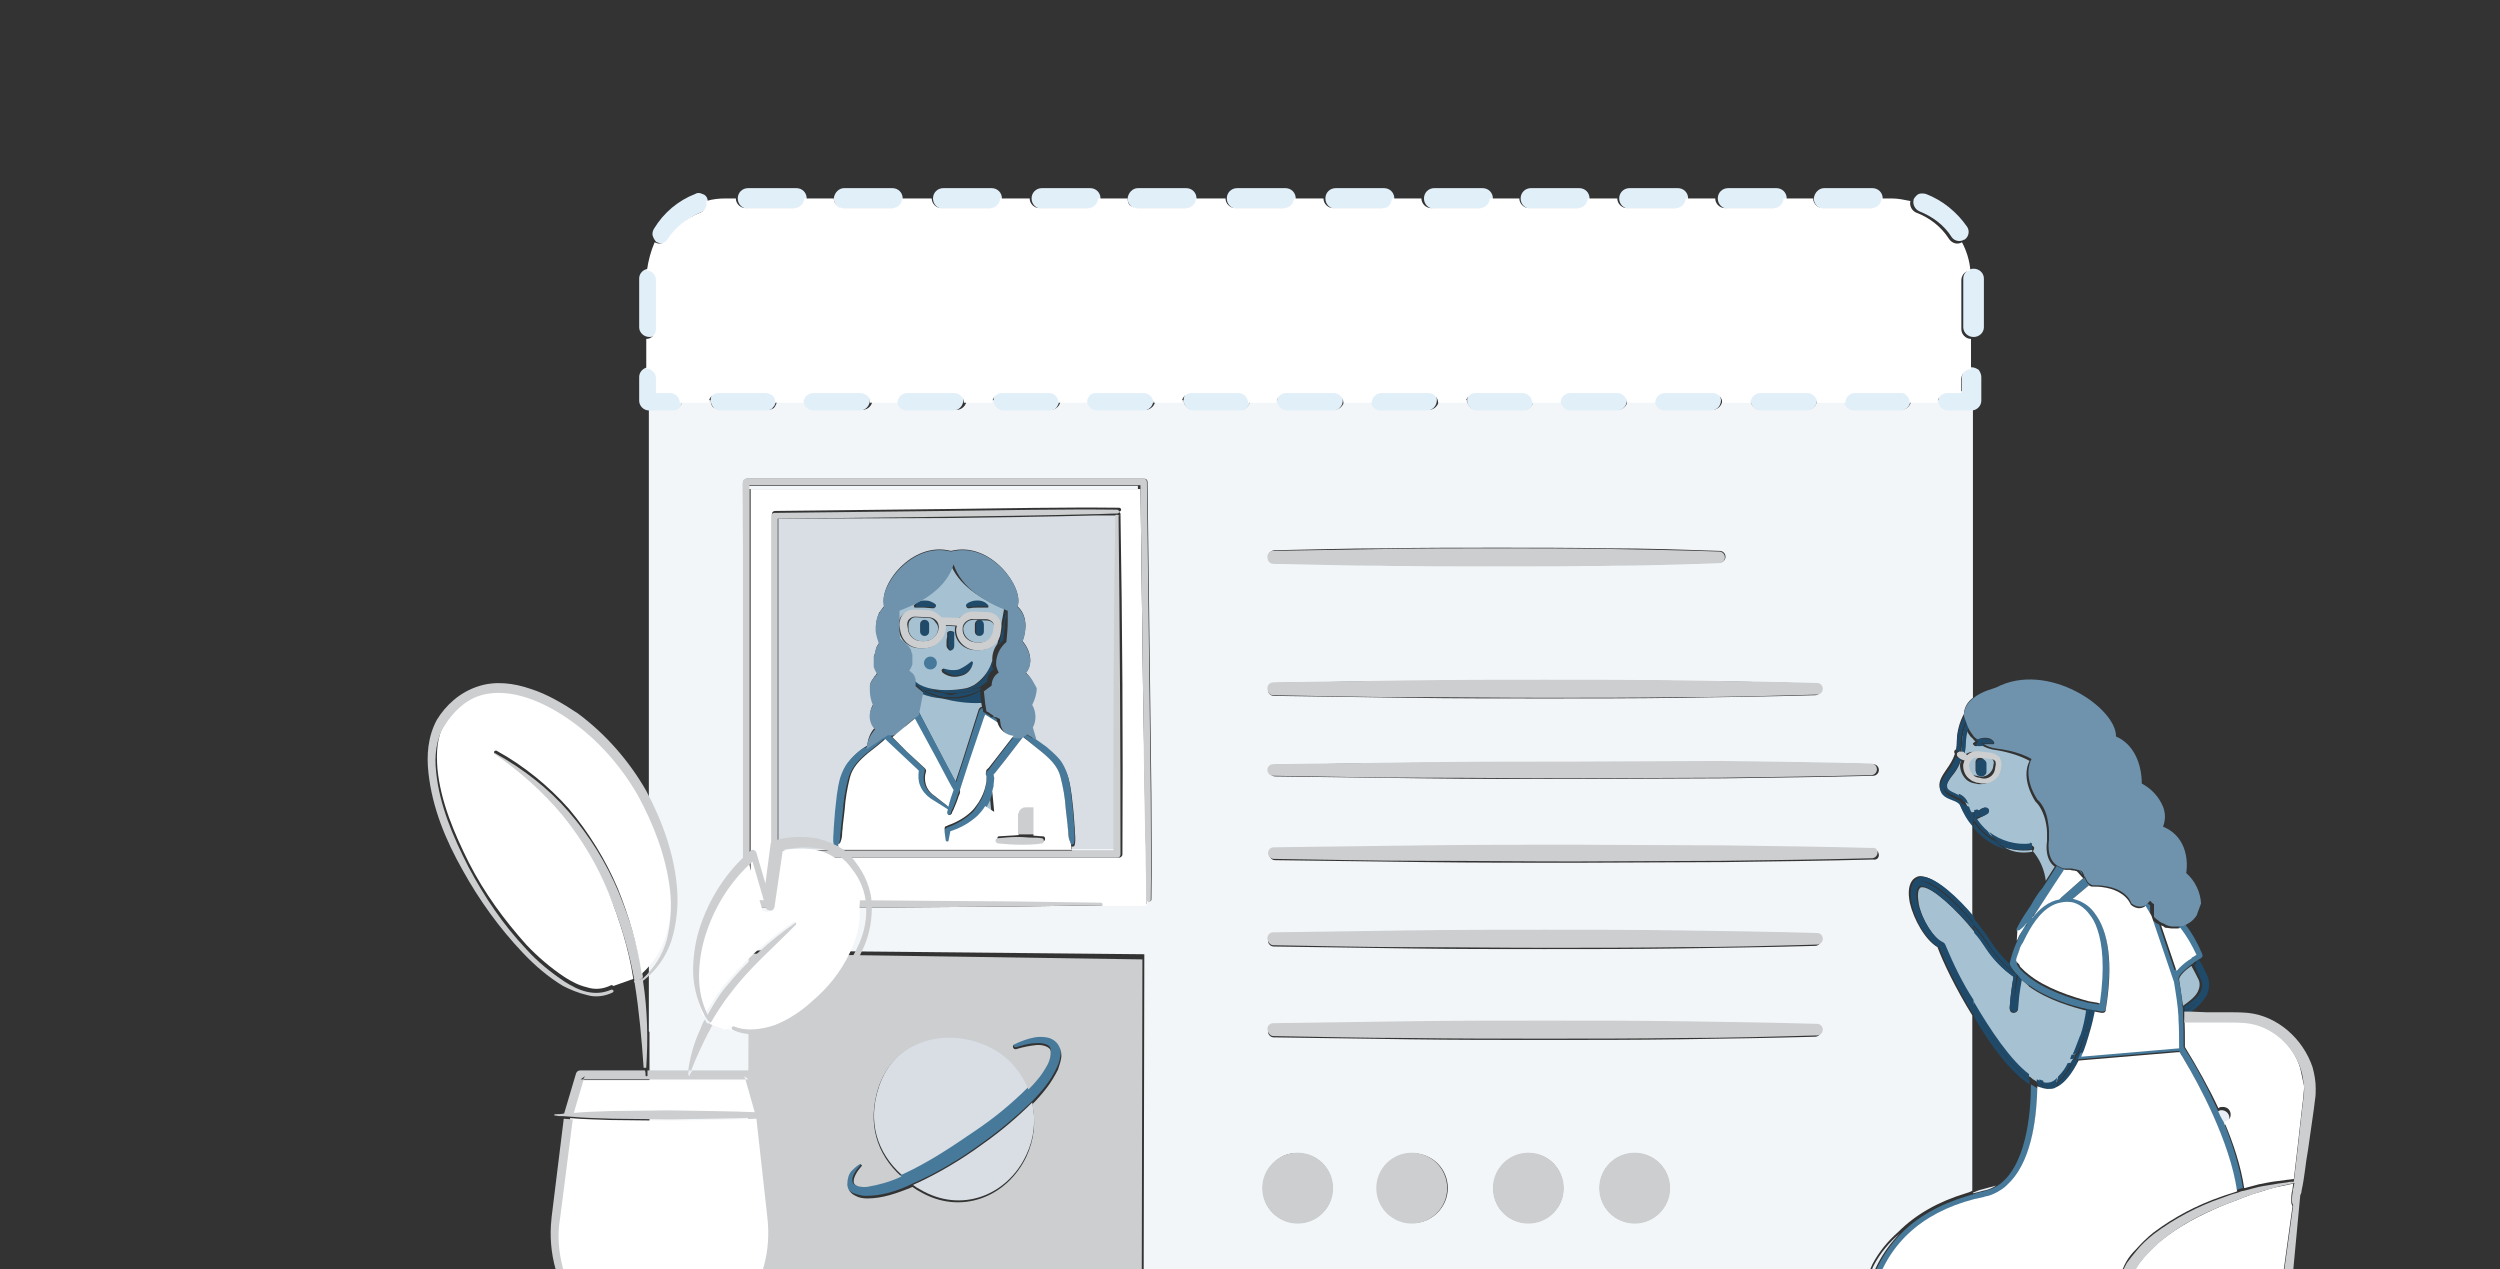 <svg id="Layer_1" xmlns="http://www.w3.org/2000/svg" viewBox="0 0 388 197"><rect x="0" y="0" width="388" height="197" fill="#333333" stroke="none"/><style>.st0{fill:none}.st1{fill:#204A69}.st2{fill:#f3f6f8}.st3{fill:#fff}.st4{fill:#e1eff9}.st5{fill:#e9eff4}.st6{fill:#CCCED0}.st7{fill:#D8DEE4}.st8{fill:#204A69}.st10{fill:#204A69}.st11{fill:#a6c1d1}.st12{fill:#46799A}.st13{fill:#6F93AD}.st14{fill:#CCCED0}</style><g id="Page-1"><g id="_x36_-About"><g id="_x36_-createYourAboutPage" transform="translate(32 28)"><path id="Shape" class="st0" d="M294.3 188.7c-.1.1-.3.1-.4.2 0 .7-.1 1.3-.2 2-.2 2.4-.5 4.7-.8 7-.6 4.6-1.2 9.1-2.2 13.6 10.4.1 20.7.3 31 .5 0 0 0-.1-.1-.1-1.1-4.6-1.6-9.3-2.3-14-.3-2.4-.5-4.7-.8-7-.1-1.6-.2-3.1-.3-4.7l-22.9.1c.4 1-.1 1.9-1 2.4z"/><path id="Shape_1_" class="st0" d="M280.2 208.2c-.7-4.3-2.2-10.8-3.7-16.7-1.1 0-2.2-.1-3.3-.1-1.8 8.6-4.5 13.3-6 17.9.1.7.1 1.4 0 2.1l8 .1c1.2-.9 2.7-1.9 4.3-3.3.1-.1.2-.1.3-.1.3-.1.4 0 .4.1z"/><path id="Shape_2_" class="st0" d="M292.6 190.9c.1-.4.1-.8.2-1.1-2 .7-4.1 1.2-6.3 1.4 1.6 4.8.1 12.2.1 17.3.4 1.4.4 2.4.2 3.1h3.7c.1-4.6.7-9.2 1.2-13.8.2-2.3.6-4.6.9-6.9z"/><path id="Shape_4_" class="st0" d="M277.7 155.8c4.5-2.8 5.2-11.1 5.3-15.7-2.9-1.8-6.1-6-8.6-10.3v27c.4-.2.9-.3 1.3-.5.6-.2 1.3-.4 2-.5z"/><path id="Shape_5_" class="st0" d="M260.2 189.3c0 .5-.1 1.1-.1 1.6-.2 2.4-.5 4.7-.8 7-.6 4.1-1.1 8.1-1.9 12.1.8-.5 1.7-1 2.6-1.6.1-.1.2-.1.3 0l1.8-18.6c-.7-.1-1.3-.3-1.9-.5z"/><path id="Shape_6_" class="st0" d="M280 121.5c.3-1.1.7-2.2 1.1-3.3l.2-1.6c-.1 0-.2 0-.2-.1-.1-.1-.2-.3-.1-.5.5-1.1 1.1-2.1 1.8-3l.4-.6c.5-1 1.1-1.9 1.8-2.7l.8-1.2c-.3-1.7-1-3.3-2-4.6 0 0-.1 0-.1.1v.2c-1.7.2-3.1 0-4.2-.5-2-.6-3.7-1.7-4.9-3.3v14.2c1.1 1.2 2.1 2.5 3 3.8.4 1.1 1.3 2.2 2.4 3.1z"/><path id="Shape_7_" class="st1" d="M310 123.9c.8 2.1-.8 3.9-3.1 5.2h1c1-.6 1.9-1.5 2.5-2.5.5-.9.6-2.1.2-3.1-.4-.9-.8-1.7-1.3-2.5-.2.1-.4.2-.5.3.5.9.9 1.8 1.2 2.6z"/><path id="Shape_8_" class="st1" d="M309.6 124.1c.3.6.2 1.3-.1 1.9-.5.8-1.4 1.6-2.5 2.2 0 .2.1.5.1.7 2.4-1.3 4.1-3 3.2-5.1l-1.2-2.4c-.2.1-.4.2-.5.4.3.8.7 1.5 1 2.3z"/><path id="Shape_9_" class="st2" d="M144.6 47.9v-.5H84.1v64.3h.2V47.9h60.3z"/><path id="Shape_10_" class="st2" d="M71.1 181.8c-.1-.2-.1-.3 0-.5s.2-.3.3-.4c.1 0 .2-.1.3-.1 3.5 0 6.9.1 10.4.2-.1-1.8-.2-3.5-.2-5.3-.4.3-.9.5-1.4.7-1 .4-2.1.5-3.1.3-1.1-.2-2.1-.6-3-1.3-.4-.3-.8-.7-1.2-1.2-.4-.6-.6-1.4-.4-2.1.2-.7.7-1.3 1.4-1.7.5-.2 1-.4 1.5-.5 1.1-.2 2.2-.2 3.2.1 1.1.3 2 .9 2.7 1.7.1.1.2.3.3.4.1-1.4.2-2.8.5-4.1v-.1h-.8c-1.1 0-2.1-.3-3-.8-1-.5-1.8-1.3-2.4-2.2-.3-.5-.5-1-.7-1.5-.2-.7-.1-1.5.3-2.1s1.1-1 1.9-1.1c.5-.1 1.1-.1 1.6 0 1.1.1 2.1.5 3 1.1.7.5 1.2 1.1 1.6 1.8.1-.2.2-.3.3-.5v-2.9c-.6-.2-1.2-.5-1.7-.9-.9-.6-1.6-1.5-2-2.5-.3-.5-.4-1.1-.5-1.7 0-.7.3-1.4.7-1.9.5-.5 1.2-.8 1.9-.9h.5l.4.1c.2 0 .5.1.7.2l.1-32.6 61.3.6-.1 49.3-53.2.8c-1.3.7-2.8.9-4.3.7-.5-.1-1.1-.3-1.5-.6h-1.6c-.1.5-.2 1.1-.3 1.6.2-.1.4-.2.5-.3 1.1-.5 2.4-.7 3.7-.5 1.2.2 2.4.8 3.2 1.7.2.2.5.5.6.8.2.3.2.7.2 1.1-.1.7-.5 1.3-1.1 1.5l.1.1c-1.4 1.2-3.2 1.8-5 1.5-.9-.1-1.8-.5-2.6-1l-.1-.1c-.1 1.3-.1 2.7-.3 4.2 2.6-.1 5.3-.2 7.9-.3.2 0 .4.1.5.3s.1.4 0 .6c-.1.3-.3.6-.4.9h164.7V181c-.7-1.8-.7-3.8.1-5.5.1-.3.2-.5.4-.8.1-.3.1-.6.2-.9 0-.2.1-.4.1-.5l.5-2.5c.2-.9.4-1.8.8-2.6 1-1.9 2.4-3.6 4-5 2.7-2.7 6.2-4.7 10.5-6 .3-.1.7-.2 1-.4v-27.2c-2.6-4.2-4.6-8.4-5.4-10.6-1.9-1.1-3.7-4.3-4.3-6.9-.3-1.6-.2-2.8.5-3.6.4-.4.9-.6 1.4-.5 2 .2 5.3 3.2 7.8 6.2V100c-.8-1-1.5-2.1-2-3.3-.2-.4-.7-.6-1.2-.8-.8-.3-1.8-.8-1.9-1.8s.5-1.8 1.1-2.7c.5-.7 1-1.5 1.3-2.4-.1-.1-.1-.3-.1-.4l.1-.2c.1 0 .1-.1.2-.1.1-.4.1-.8.1-1.2 0-1.5.4-3 1.1-4.3v-.1c.1-1 .6-1.8 1.4-2.4V35.6h-3.7c-.8 0-1.5-.7-1.5-1.5h-4.4c0 .8-.7 1.5-1.5 1.5h-7.3c-.8 0-1.5-.7-1.5-1.5H250c0 .8-.7 1.5-1.5 1.5h-7.3c-.8 0-1.5-.7-1.5-1.5h-4.4c0 .8-.7 1.5-1.5 1.5h-7.3c-.8 0-1.5-.7-1.5-1.5h-4.4c0 .8-.7 1.5-1.5 1.5h-7.3c-.8 0-1.5-.7-1.5-1.5H206c0 .8-.7 1.5-1.5 1.5h-7.3c-.8 0-1.5-.7-1.5-1.5h-4.4c0 .8-.7 1.5-1.5 1.5h-7.3c-.8 0-1.5-.7-1.5-1.5h-4.4c0 .8-.7 1.5-1.5 1.5h-7.3c-.8 0-1.5-.7-1.5-1.5H162c0 .8-.7 1.5-1.5 1.5h-7.3c-.8 0-1.5-.7-1.5-1.5h-4.4c0 .8-.7 1.5-1.5 1.5h-7.3c-.8 0-1.5-.7-1.5-1.5h-4.4c0 .8-.7 1.5-1.5 1.5h-7.3c-.8 0-1.5-.7-1.5-1.5H118c0 .8-.7 1.5-1.5 1.5h-7.3c-.8 0-1.5-.7-1.5-1.5h-4.3c0 .8-.7 1.5-1.5 1.5h-7.4c-.8 0-1.5-.7-1.5-1.5h-4.4c0 .4-.2.8-.4 1.1s-.7.4-1.1.4h-7.3c-.4 0-.8-.2-1.1-.4s-.4-.7-.4-1.1h-4.4c0 .8-.7 1.5-1.5 1.5h-3.7v96.5c1.2.2 2.3.7 3.3 1.3 1.1.7 2.1 1.6 2.9 2.7 1.6 2.1 2.6 4.5 2.8 7.1.2 2.6-.3 5.1-1.3 7.5-1.7 3.9-4.4 7.4-7.7 10v22h2.7l-.3-.9zm116.2-20c-3 0-5.4-2.4-5.4-5.4s2.4-5.4 5.4-5.4 5.4 2.4 5.4 5.4c0 2.9-2.4 5.4-5.4 5.4zm17.9 0c-2.2 0-4.2-1.3-5-3.3s-.4-4.3 1.2-5.9c1.5-1.5 3.9-2 5.9-1.2s3.3 2.8 3.3 5c.1 2.9-2.4 5.4-5.4 5.4zm16.5 0c-3 0-5.4-2.4-5.4-5.4s2.4-5.4 5.4-5.4 5.4 2.4 5.4 5.4c0 2.9-2.4 5.4-5.4 5.4zm37-56.4c-7.7.2-15.5.3-23.2.4l-23.2.1c-7.7 0-15.5 0-23.2-.1l-23.2-.3c-.5 0-.9-.4-.9-.9s.4-.9.9-.9c7.7-.1 15.5-.3 23.2-.3s15.5-.1 23.2-.1l23.2.1c7.7.1 15.5.2 23.2.4.5 0 .9.4.9.9s-.4.8-.9.7zm0-14.8c.5 0 .9.4.9.9s-.4.9-.9.9c-7.7.2-15.5.3-23.2.4l-23.2.1c-7.7 0-15.5 0-23.2-.1l-23.2-.3c-.5 0-.9-.4-.9-.9s.4-.9.9-.9c7.7-.1 15.5-.3 23.2-.3s15.5-.1 23.2-.1l23.2.1c7.7-.1 15.4 0 23.2.2zm-93-33.2c5.8-.1 11.5-.3 17.3-.3 5.8-.1 11.5-.1 17.3-.1s11.5 0 17.3.1c5.8 0 11.5.2 17.3.4.5 0 .9.4.9.9s-.4.9-.9.9c-5.8.2-11.5.3-17.3.4s-11.5.1-17.3.1-11.5 0-17.3-.1l-17.3-.3c-.5 0-.9-.4-.9-.9s.4-1 .9-1.1zm0 20.6c7-.1 14-.3 21-.3s14-.1 21-.1 14 0 21 .1c7 0 14 .2 21 .4.5 0 .9.4.9.9s-.4.9-.9.9c-7 .2-14 .3-21 .4s-14 .1-21 .1-14 0-21-.1l-21-.3c-.5 0-.9-.4-.9-.9 0-.6.4-1 .9-1.1zm0 38.9c7-.1 14-.3 21-.3s14-.1 21-.1 14 0 21 .1c7 0 14 .2 21 .4.5 0 .9.4.9.9s-.4.9-.9.9c-7 .2-14 .3-21 .4s-14 .1-21 .1-14 0-21-.1l-21-.3c-.5 0-.9-.4-.9-.9 0-.6.4-1 .9-1.1zm0 14.1c7-.1 14-.3 21-.3 7-.1 14-.1 21-.1s14 0 21 .1c7 0 14 .2 21 .4.5 0 .9.4.9.9s-.4.9-.9.9c-7 .2-14 .3-21 .4-7 .1-14 .1-21 .1s-14 0-21-.1l-21-.3c-.5 0-.9-.4-.9-.9 0-.7.4-1.1.9-1.1zm3.7 20c3 0 5.4 2.4 5.4 5.4s-2.4 5.4-5.4 5.4-5.4-2.4-5.4-5.4c0-1.4.6-2.8 1.6-3.8 1-1.1 2.3-1.7 3.8-1.6zM83.3 46.9c0-.1.1-.3.2-.4.1-.1.2-.2.4-.2h61.7c.3 0 .5.2.5.5l.4 32.4.2 16.2c0 5.4.1 10.8 0 16.2 0 .2-.2.3-.3.3-.2 0-.3-.2-.3-.3-.1-2.4-.1-4.8-.2-7.1v7.8h-6.7c0 .1-.1.2-.2.2l-13.8.2-13.8.1c-9.2.1-18.4.1-27.5.1-.3 0-.5-.2-.5-.5l-.1-65.5z"/><path id="Shape_11_" class="st3" d="M82.9 165c-.1-.1-.1-.2-.2-.3-.4-.7-1-1.3-1.7-1.7s-1.4-.7-2.2-.7h-1.2c-.2 0-.4.1-.5.3s-.2.4-.1.6c.1.4.3.7.4 1.1.4.7.9 1.3 1.6 1.7.9.7 2.1 1 3.2 1 .3-.7.5-1.3.7-2z"/><path id="Shape_12_" class="st2" d="M83.1 154.1h-.5c-.2 0-.4.1-.6.3-.3.4-.4.7 0 1.6.3.7.8 1.4 1.4 1.9.2.2.5.4.7.5v-4c-.1 0-.3-.1-.4-.1-.2-.1-.4-.2-.6-.2z"/><path id="Shape_13_" class="st4" d="M72.4 32.7h-2.2v-2.2c0-.8-.7-1.5-1.5-1.5s-1.5.7-1.5 1.5v3.7c0 .8.7 1.5 1.5 1.5h3.7c.8 0 1.5-.7 1.5-1.5 0-.4-.2-.8-.4-1.1s-.7-.4-1.1-.4z"/><path id="Shape_14_" class="st4" d="M77.8 2.9c-.1-.4-.4-.7-.8-.8-.4-.2-.8-.2-1.1 0-2.6 1-4.9 2.9-6.4 5.4-.2.3-.3.8-.2 1.1s.3.7.6 1h.1c.7.4 1.5.2 1.9-.5 1.2-1.9 3-3.4 5-4.2.7-.3 1.1-1.1.9-2 0 .1 0 .1 0 0z"/><path id="Rectangle-path" class="st4" d="M84.1 1.2h7.5c.9 0 1.6.7 1.6 1.6s-.7 1.6-1.6 1.6h-7.5c-.9 0-1.6-.7-1.6-1.6s.7-1.6 1.6-1.6z"/><path id="Shape_15_" class="st4" d="M274.3 13.7c-.9 0-1.6.7-1.6 1.5v7.6c0 .8.7 1.5 1.6 1.5s1.6-.7 1.6-1.5v-7.6c0-.8-.7-1.5-1.6-1.5z"/><path id="Shape_16_" class="st4" d="M68.8 24.3c.9 0 1.6-.7 1.6-1.5v-7.6c0-.8-.7-1.5-1.5-1.5h-.1c-.9 0-1.6.7-1.6 1.5v7.6c0 .8.7 1.5 1.6 1.5z"/><path id="Rectangle-path_1_" class="st4" d="M236.2 1.2h7.5c.9 0 1.6.7 1.6 1.6s-.7 1.6-1.6 1.6h-7.5c-.9 0-1.6-.7-1.6-1.6s.7-1.6 1.6-1.6z"/><path id="Rectangle-path_2_" class="st4" d="M205.6 1.2h7.5c.9 0 1.6.7 1.6 1.6s-.7 1.6-1.6 1.6h-7.5c-.9 0-1.6-.7-1.6-1.6s.7-1.6 1.6-1.6z"/><path id="Rectangle-path_3_" class="st4" d="M220.9 1.2h7.5c.9 0 1.6.7 1.6 1.6s-.7 1.6-1.6 1.6h-7.5c-.9 0-1.6-.7-1.6-1.6s.7-1.6 1.6-1.6z"/><path id="Rectangle-path_4_" class="st4" d="M251.1 1.2h7.5c.9 0 1.6.7 1.6 1.6s-.7 1.6-1.6 1.6h-7.5c-.9 0-1.6-.7-1.6-1.6.1-.9.8-1.6 1.6-1.6z"/><path id="Shape_17_" class="st4" d="M270.9 8.8c.4.6 1.3.8 1.9.4h.1c.7-.5.8-1.4.4-2-1.6-2.3-3.8-4.1-6.4-5.1-.4-.1-.8-.1-1.1 0-.3.1-.6.5-.8.8V3c-.2.7.2 1.5.9 1.8 2 .8 3.8 2.1 5 4z"/><path id="Rectangle-path_5_" class="st4" d="M190.6 1.2h7.5c.9 0 1.6.7 1.6 1.6s-.7 1.6-1.6 1.6h-7.5c-.9 0-1.6-.7-1.6-1.6s.7-1.6 1.6-1.6z"/><path id="Rectangle-path_6_" class="st4" d="M144.6 1.2h7.5c.9 0 1.6.7 1.6 1.6s-.7 1.6-1.6 1.6h-7.5c-.9 0-1.6-.7-1.6-1.6.1-.9.8-1.6 1.6-1.6z"/><path id="Rectangle-path_7_" class="st4" d="M99 1.2h7.5c.9 0 1.6.7 1.6 1.6s-.7 1.6-1.6 1.6H99c-.9 0-1.6-.7-1.6-1.6.1-.9.8-1.6 1.6-1.6z"/><path id="Rectangle-path_8_" class="st4" d="M129.7 1.2h7.5c.9 0 1.6.7 1.6 1.6s-.7 1.6-1.6 1.6h-7.5c-.9 0-1.6-.7-1.6-1.6s.7-1.6 1.6-1.6z"/><path id="Rectangle-path_9_" class="st4" d="M160 1.2h7.5c.9 0 1.6.7 1.6 1.6s-.7 1.6-1.6 1.6H160c-.9 0-1.6-.7-1.6-1.6s.7-1.6 1.6-1.6z"/><path id="Rectangle-path_10_" class="st4" d="M175.3 1.2h7.5c.9 0 1.6.7 1.6 1.6s-.7 1.6-1.6 1.6h-7.5c-.9 0-1.6-.7-1.6-1.6s.7-1.6 1.6-1.6z"/><path id="Rectangle-path_11_" class="st4" d="M114.4 1.2h7.5c.9 0 1.6.7 1.6 1.6s-.7 1.6-1.6 1.6h-7.5c-.9 0-1.6-.7-1.6-1.6s.7-1.6 1.6-1.6z"/><path id="Shape_18_" class="st4" d="M274 29c-.8 0-1.5.7-1.5 1.5v2.2h-2.2c-.8 0-1.5.7-1.5 1.5s.7 1.5 1.5 1.5h3.7c.8 0 1.5-.7 1.5-1.5v-3.7c0-.4-.2-.8-.4-1.1-.3-.2-.7-.4-1.1-.4z"/><path id="Shape_19_" class="st4" d="M233.6 32.5h-7.3c-.8 0-1.5.7-1.5 1.6 0 .9.7 1.6 1.5 1.6h7.3c.8 0 1.5-.7 1.5-1.6-.1-.9-.7-1.6-1.5-1.6z"/><path id="Shape_20_" class="st4" d="M248.5 32.5h-7.3c-.8 0-1.5.7-1.5 1.6 0 .9.7 1.6 1.5 1.6h7.3c.8 0 1.5-.7 1.5-1.6 0-.9-.7-1.6-1.5-1.6z"/><path id="Shape_21_" class="st4" d="M219 32.5h-7.3c-.8 0-1.5.7-1.5 1.6 0 .9.7 1.6 1.5 1.6h7.3c.8 0 1.5-.7 1.5-1.6 0-.9-.7-1.6-1.5-1.6z"/><path id="Shape_22_" class="st4" d="M87 32.5h-7.3c-.4 0-.8.2-1 .5-.3.3-.4.7-.4 1.1 0 .9.7 1.6 1.5 1.6H87c.4 0 .8-.2 1-.5.3-.3.4-.7.4-1.1 0-.9-.6-1.6-1.4-1.6z"/><path id="Shape_23_" class="st4" d="M204.5 32.5h-7.3c-.8 0-1.5.7-1.5 1.6 0 .9.7 1.6 1.5 1.6h7.3c.8 0 1.5-.7 1.5-1.6-.1-.9-.7-1.6-1.5-1.6z"/><path id="Shape_24_" class="st4" d="M263 32.5h-7.3c-.8 0-1.5.7-1.5 1.6 0 .9.7 1.6 1.5 1.6h7.3c.8 0 1.5-.7 1.5-1.6 0-.9-.7-1.6-1.5-1.6z"/><path id="Shape_25_" class="st4" d="M189.5 32.5h-7.3c-.8 0-1.5.7-1.5 1.6 0 .9.7 1.6 1.5 1.6h7.3c.8 0 1.5-.7 1.5-1.6 0-.9-.6-1.6-1.5-1.6z"/><path id="Shape_26_" class="st4" d="M175 32.5h-7.3c-.8 0-1.5.7-1.5 1.6 0 .9.7 1.6 1.5 1.6h7.3c.4 0 .8-.2 1-.5.3-.3.4-.7.4-1.1.1-.9-.6-1.6-1.4-1.6z"/><path id="Shape_27_" class="st4" d="M116 32.5h-7.3c-.8 0-1.5.7-1.5 1.6 0 .9.7 1.6 1.5 1.6h7.3c.8 0 1.5-.7 1.5-1.6 0-.9-.6-1.6-1.5-1.6z"/><path id="Shape_28_" class="st4" d="M145.5 32.5h-7.3c-.8 0-1.5.7-1.5 1.6 0 .9.7 1.6 1.5 1.6h7.3c.8 0 1.5-.7 1.5-1.6 0-.9-.7-1.6-1.5-1.6z"/><path id="Shape_29_" class="st4" d="M131 32.5h-7.3c-.8 0-1.5.7-1.5 1.6 0 .9.7 1.6 1.5 1.6h7.3c.4 0 .8-.2 1-.5s.4-.7.4-1.1c.1-.9-.6-1.6-1.4-1.6z"/><path id="Shape_30_" class="st4" d="M160.5 32.5h-7.3c-.8 0-1.5.7-1.5 1.6 0 .9.7 1.6 1.5 1.6h7.3c.8 0 1.5-.7 1.5-1.6-.1-.9-.7-1.6-1.5-1.6z"/><path id="Shape_31_" class="st4" d="M101.5 32.5h-7.3c-.8 0-1.5.7-1.5 1.6 0 .9.7 1.6 1.5 1.6h7.3c.8 0 1.5-.7 1.5-1.6 0-.9-.7-1.6-1.5-1.6z"/><path id="Shape_32_" class="st5" d="M267.4 211.3c-.1 1.2-1 2.3-2.1 2.7h6.6c.6-.6 1.9-1.4 3.7-2.6l-8.2-.1z"/><path id="Shape_33_" class="st5" d="M322.1 211.9c-.1 0-.2-.1-.2-.1-10.3-.2-20.6-.3-30.9-.4 0 .1 0 .2-.1.4 0 .1-.2.2-.3.2-.1 0-.3-.1-.3-.3v-.3h-3.7c-.3.7-.8 1.3-1.5 1.6s-1.4.6-2.1.8c14.4-.1 28.7-.3 43.1-.6.3 0 .5-.3.5-.6s-.2-.5-.5-.6l-3.8-.1h-.2z"/><path id="Shape_34_" class="st5" d="M255.5 211.2c-27.8-.2-55.6-.2-83.4-.3l-77.1.2-9.8.1c-1.1.3-2.3.5-3.4.6h-.5c-1.1 0-2.2-.2-3.2-.5-20 .2-40.1.4-60.1 1.1-.2 0-.3.1-.3.3s.1.3.3.3c25.7.9 51.4 1 77.1 1.3l77.1.2c26.3-.1 52.5-.1 78.8-.3 0-.7 1.7-1.5 4.5-3z"/><path id="Shape_35_" class="st6" d="M258.5 103.6c-7.7-.2-15.5-.3-23.2-.4l-23.2-.1c-7.7 0-15.5 0-23.2.1l-23.2.3c-.5 0-.9.4-.9.9s.4.9.9.9c7.7.1 15.5.3 23.2.3s15.5.1 23.2.1l23.2-.1c7.7-.1 15.5-.2 23.2-.4.5 0 .9-.4.9-.9s-.4-.8-.9-.7z"/><path id="Shape_36_" class="st6" d="M212 90.2c-7.7 0-15.5 0-23.2.1l-23.2.3c-.5 0-.9.4-.9.9s.4.9.9.9c7.7.1 15.5.3 23.2.3s15.5.1 23.2.1l23.2-.1c7.7-.1 15.5-.2 23.2-.4.5 0 .9-.4.9-.9s-.4-.9-.9-.9c-7.7-.2-15.5-.3-23.2-.4l-23.2.1z"/><path id="Shape_37_" class="st6" d="M165.6 79.9c7 .1 14 .3 21.1.3s14 .1 21.1.1c7 0 14 0 21.1-.1 7 0 14-.2 21.1-.4.5 0 .9-.4.9-.9s-.4-.9-.9-.9c-7-.2-14-.3-21.1-.4-7-.1-14-.1-21.1-.1-7 0-14 0-21.1.1l-21.1.3c-.5 0-.9.4-.9.9 0 .7.4 1.1.9 1.1z"/><path id="Shape_38_" class="st6" d="M165.6 59.5c5.8.1 11.5.3 17.3.3 5.8.1 11.5.1 17.3.1s11.5 0 17.3-.1c5.8 0 11.5-.2 17.3-.4.5 0 .9-.4.9-.9s-.4-.9-.9-.9c-5.8-.2-11.5-.3-17.3-.4-5.8-.1-11.5-.1-17.3-.1s-11.5 0-17.3.1l-17.3.3c-.5 0-.9.4-.9.9 0 .7.4 1.1.9 1.1z"/><path id="Shape_39_" class="st6" d="M165.6 118.7c7 .1 14 .3 21.1.3s14 .1 21.1.1c7 0 14 0 21.1-.1 7 0 14-.2 21.1-.4.5 0 .9-.4.9-.9s-.4-.9-.9-.9c-7-.2-14-.3-21.1-.4-7-.1-14-.1-21.1-.1s-14 0-21.1.1l-21.1.3c-.5 0-.9.4-.9.9s.4 1.1.9 1.1z"/><path id="Shape_40_" class="st6" d="M165.6 132.8c7 .1 14 .3 21.1.3 7 .1 14 .1 21.1.1s14 0 21.1-.1c7 0 14-.2 21.1-.4.5 0 .9-.4.9-.9s-.4-.9-.9-.9c-7-.2-14-.3-21.1-.4-7-.1-14-.1-21.1-.1-7 0-14 0-21.1.1l-21.1.3c-.5 0-.9.4-.9.9s.4 1.1.9 1.1z"/><path id="Shape_41_" class="st5" d="M322 212l-3.2-25.7h-.5c0 1.6.1 3.1.3 4.7.2 2.4.5 4.7.8 7 .7 4.7 1.2 9.4 2.3 14 0 0 0 .1.1.1h.5s.1-.1.1-.2c-.1-4.7-.7-9.4-1.2-14.1-.3-2.4-.6-4.7-1-7-.2-1.5-.5-3-.9-4.6h-.5L322 212z"/><path id="Shape_42_" class="st5" d="M275.8 156.8c.7-.1 1.4-.4 2-.8-.7.2-1.5.4-2.2.6-.5.1-.9.3-1.4.5v.1c.6-.1 1.1-.3 1.6-.4z"/><path id="Shape_43_" class="st5" d="M258.8 168.4c-.4.8-.7 1.7-.8 2.6l-.5 2.5c0 .2-.1.4-.1.5.9-4.3 2.7-7.8 5.5-10.6-1.7 1.4-3.1 3.1-4.1 5z"/><path id="Shape_44_" class="st5" d="M295.3 171.5c-.3.1-.6.3-.9.5h1.8l.1-.8h-.3c-.2.2-.4.2-.7.3z"/><path id="Shape_45_" class="st5" d="M256.7 179v-.2c0-.2 0-.5.1-.7 0-.4.1-.9.1-1.3 0-.2 0-.5.1-.7 0-.3.1-.6.1-.9-.1.3-.2.5-.3.8-.6 1.7-.6 3.7 0 5.5-.1-.9-.1-1.7-.1-2.5z"/><path id="Shape_46_" class="st5" d="M293.6 172.9h2.6l.2-.8h-2c-.3.2-.6.5-.8.8z"/><path id="Shape_47_" class="st5" d="M260.1 190.8c0-.5.1-1.1.1-1.6-.2-.1-.4-.2-.6-.2l-2.5 21.2.5-.3c.8-4 1.3-8 1.8-12.1.2-2.4.4-4.7.7-7z"/><path id="Shape_48_" class="st5" d="M259.1 189c-.1.6-.2 1.3-.3 1.9-.4 2.3-.7 4.6-1 6.9-.5 4.2-1 8.5-1.2 12.7l.4-.2 2.7-21.1c-.1-.1-.4-.2-.6-.2z"/><path id="Shape_49_" class="st5" d="M314 145.5c0-.7-.6-1.2-1.2-1.2-.3 0-.5.1-.7.3.3.7.6 1.4 1 2.1.5-.2.9-.7.9-1.2z"/><path id="Shape_50_" class="st7" d="M88.8 52.5v51.4h9.3v-.8h-.2c-.1 0-.2-.1-.2-.3-.2-.9 0-1.7 0-2.6l.2-2.6c.2-1.7.3-3.5.8-5.2.2-.9.7-1.7 1.3-2.5.6-.7 1.3-1.3 2-1.8.2-.1.4-.3.6-.4.1-1.1.5-2.1 1.3-2.9-1-1-1.1-2.5-.3-3.6-.3-.7-.5-1.5-.5-2.2v-.9s0-.2.1-.2v-.1s.1-.1.1-.2l.1-.1c0-.1.1-.1.1-.2l.1-.1c0-.1.1-.1.1-.2l.1-.1.2-.2v-.1c.1-.1.2-.2.3-.2l-.2-.2c0-.1-.1-.1-.1-.2s-.1-.1-.1-.2-.1-.1-.1-.2v-.1c0-.1 0-.1-.1-.2v-1.6s0-.2.1-.2v-.1c0-.1.1-.2.1-.3V73c0-.1.1-.2.1-.3v-.1c0-.1.1-.2.1-.3.1-.1.1-.2.2-.3.1-.1.1-.2.2-.3-.3-.6-.4-1.3-.5-1.9V69c0-.5.1-1 .3-1.5 0-.1.1-.2.1-.3 0-.1.1-.2.2-.3.2-.3.4-.6.7-.9-1.1-2.9 4.1-10.1 10.3-8.5 6.2-1.6 11.4 5.8 10.3 8.6 1.5 1.3 1.5 3.5.8 5.4.7.8 1.2 1.9 1.2 3 0 .7-.3 1.4-.7 1.9.8.7 1.3 1.7 1.3 2.7 0 .9-.3 1.8-.7 2.6.7 1.1.7 2.4.1 3.5l.5 1.7c.7.5 1.4.9 2.1 1.5.7.5 1.4 1.2 2 1.8.6.7 1 1.6 1.3 2.5.5 1.8.6 3.5.8 5.2l.2 2.6c0 .9.2 1.7 0 2.6 0 .2-.2.3-.4.3 0 0-.1 0-.1-.1l.1.8h6.8c0-17.3.1-34.6.3-51.9 0 0 0-.1.1-.1h.1V52h-3.8c-7.6.2-15.3.3-22.9.4l-26.2.1z"/><path id="Shape_51_" class="st6" d="M128.5 101.5v-4.3h-1.2c-.7 0-1.2.5-1.2 1.1v3.2h2.4z"/><path id="Shape_52_" class="st8" d="M115.3 80.4h-.9c1.9.6 3.9.8 5.9.8l-.2-2c-.1.1-.2.1-.3.2-1.4.8-2.9 1.1-4.5 1z"/><path id="Shape_53_" class="st6" d="M85.1 169.7c-.1.4-.1.8-.2 1.2h1.6c-.3-.2-.7-.5-1-.7-.1-.2-.3-.3-.4-.5z"/><path id="Shape_54_" class="st3" d="M86.6 168.5c.5.4 1.1.8 1.8 1 1.4.4 2.9.4 4.3-.2l.1.1c.3-.3.5-.7.4-1.1 0-.2-.1-.3-.2-.5l-.4-.4c-1.4-1.2-3.3-1.5-5.1-.9-.6.2-1.2.6-1.8 1 .2.4.5.7.9 1z"/><path id="Shape_55_" class="st3" d="M91.7 162.8c1.3.8 2.8 1.1 4.3.9v.2c.4-.2.6-.6.7-1.1 0-.2 0-.4-.1-.5-.1-.2-.2-.3-.3-.5-1.1-1.6-2.9-2.4-4.8-2.1-.5.1-1 .2-1.5.4-.1.1-.3.3-.4.5.2.3.3.7.6 1 .4.4.9.9 1.5 1.2z"/><path id="Shape_56_" class="st6" d="M85.5 159.3c.3.1.6.2 1 .2.4-.5.7-.9 1.1-1.3l-.3-.9c-.3-.8-.8-1.4-1.5-2-.5-.4-1.1-.7-1.7-.9v4.1c.5.4.9.6 1.4.8z"/><path id="Shape_57_" class="st3" d="M83.1 154.1h-.5c-.2 0-.4.1-.6.3-.3.4-.4.7 0 1.6.3.7.8 1.4 1.4 1.9.2.2.5.4.7.5v-4c-.1 0-.3-.1-.4-.1-.2-.1-.4-.2-.6-.2z"/><path id="Shape_58_" class="st3" d="M85.5 159.3c.3.1.6.2 1 .2.4-.5.7-.9 1.1-1.3l-.3-.9c-.3-.8-.8-1.4-1.5-2-.5-.4-1.1-.7-1.7-.9v4.1c.5.4.9.6 1.4.8z"/><path id="Shape_59_" class="st6" d="M85.7 160.2h-.4c-.4-.1-.8-.1-1.1-.3v2.7c.2-.4.4-.7.6-1.1.2-.4.5-.8.9-1.3z"/><path id="Shape_60_" class="st7" d="M120.6 149.5c-3.4 2.5-7.1 4.7-10.9 6.4.4.3.7.5 1.1.7 6.4 3.8 13.6.9 16.5-5.4 1.2-2.5 1.5-5.4.9-8.1-2.3 2.3-4.9 4.5-7.6 6.4z"/><path id="Shape_61_" class="st7" d="M119.5 147.7c3-2 5.7-4.3 8.2-6.8-1.2-3.1-3.6-5.6-6.7-6.9-6.4-2.7-14.2-.7-16.6 6.7-1.8 5.4-.3 10.2 3.6 13.7l.5-.2c3.9-1.7 7.5-4.1 11-6.5z"/><path id="Shape_62_" class="st2" d="M85 175.8c.6.4 1.2.7 1.9.8 1.4.3 3 .1 4.3-.5l.1.1c.3-.3.4-.8.3-1.2 0-.2-.1-.3-.2-.5-.1-.1-.3-.3-.5-.4-1.5-1.1-3.5-1.3-5.1-.5-.6.3-1.1.6-1.6 1v.2c.2.5.5.8.8 1z"/><path id="Shape_65_" d="M83.2 181.1c0-.9-.1-1.9-.1-2.8v-2.2l-.1-.1-.4 5h.4s.1 0 .2.1z" fill="#c7d6e1"/><path id="Shape_67_" class="st2" d="M91.3 181.5c-.2.2-.4.5-.5.8H92l-.7-.8z"/><ellipse id="Oval" class="st6" cx="169.4" cy="156.4" rx="5.5" ry="5.5"/><ellipse id="Oval_1_" class="st6" cx="187.1" cy="156.4" rx="5.5" ry="5.5"/><ellipse id="Oval_2_" class="st6" cx="205.2" cy="156.4" rx="5.5" ry="5.5"/><ellipse id="Oval_3_" class="st6" cx="221.7" cy="156.4" rx="5.5" ry="5.5"/><path id="Shape_69_" class="st8" d="M119.5 68.9v1.2c0 .4.4.8.8.8s.8-.4.8-.8v-1.2c0-.3-.2-.6-.5-.7h-.6c-.3.1-.5.4-.5.7z"/><path id="Shape_70_" class="st8" d="M118.8 74.5c-.5.5-1.1.9-1.8 1.2-.7.2-1.4.1-2.1-.1-.2 0-.3 0-.4.2s0 .3.1.4c.8.6 1.8.8 2.7.5.9-.3 1.6-1.1 1.8-2 0-.1 0-.1-.1-.2h-.2z"/><path id="Shape_71_" class="st8" d="M110.2 66.2h1.5c.4 0 .9 0 1.3.1h.2c.1 0 .3-.1.3-.2.1-.1 0-.3 0-.4-.2-.3-.5-.4-.9-.5-.3-.1-.6-.1-.9-.1-.6 0-1.3.3-1.6.8v.1c0 .1 0 .1.1.2-.1 0 0 0 0 0z"/><path id="Shape_72_" class="st8" d="M115.6 72.9c.1.1.2.1.3 0 .2-.2.4-.5.4-.7v-1.8c0-.1.1-.2-.2-.4-.2-.1-.5-.1-.7 0s-.2.2-.2.4v1.8c0 .2.1.5.4.7z"/><path id="Shape_73_" class="st8" d="M118.3 66.2h.2c.4 0 .9-.1 1.3-.1h1.4c.1 0 .1 0 .2-.1v-.2c-.4-.5-1-.8-1.6-.8-.3 0-.6 0-.9.1s-.7.3-.9.5c-.1.1-.1.3 0 .4 0 .2.1.3.3.2z"/><path id="Shape_74_" class="st8" d="M112.4 70.2V69c0-.4-.4-.8-.8-.8s-.8.3-.8.8v1.2c0 .4.4.8.8.8s.8-.4.8-.8z"/><path id="Shape_75_" class="st8" d="M118.7 78.8l1.3-.1 1.2-.9c0-.8.4-1.5 1-1.9-.2-.3-.3-.7-.4-1l-1.5 3.3-1.6.6z"/><path id="Shape_76_" class="st8" d="M110 78s0 .1 0 0l1.2 1.2 1.5-.1L110 78z"/><path id="Shape_77_" class="st8" d="M116.3 79.6c1.2-.1 2.4-.3 3.5-.7v-.1l-1.3.1-2.2.7z"/><path id="Shape_78_" class="st8" d="M111.3 79.3c1 .2 2 .4 3 .5l-1.5-.5h-1.5l-.1.4c1 .4 2.1.7 3.1.7-1-.3-2-.7-3-1.1z"/><path id="Shape_79_" class="st8" d="M116.6 79.6l-.7.2c-.3.1-.5.1-.8 0l-.8-.3c-1.1-.1-2.1-.2-3.1-.5 1 .5 2.1.9 3.2 1.2h.9c1.6.1 3.2-.3 4.6-1 .1-.1.2-.1.3-.2v-.3c-1.1.6-2.4.8-3.6.9z"/><path id="Shape_80_" class="st8" d="M113.6 79.1c-.9-.1-1.7-.3-2.5-.7-.5-.3-1-.7-1.4-1.2v1l2.9 1 1-.1z"/><path id="Shape_81_" class="st8" d="M123 72.1c.2-.2.4-.5.7-.7l.3-3.1.2-.4v-1.3c-.4 1.9-.7 3.7-1.2 5.5z"/><path id="Shape_82_" class="st8" d="M122 75c-.5 1.3-1.4 2.5-2.6 3.3-.4.2-.7.4-1.1.5h.6l1.8-.7 1.6-3.5v-.1c-.2.2-.2.4-.3.5z"/><path id="Shape_83_" class="st8" d="M116.7 79.5l2.4-.7h-.6c-1 .2-2 .3-3 .3-.6 0-1.1 0-1.7-.1h-.9l1.6.5c.7.1 1.4.1 2.2 0z"/><path id="Shape_84_" class="st10" d="M286.6 208.4s-2.3 1.6-4.2 1.3c-.8-.1-2.1-.6-2.1-1.1v-.2c-.1-.1-.1-.2-.3-.2-.1 0-.2 0-.3.1-1.6 1.3-3.1 2.4-4.4 3.2-1.7 1.1-3 1.9-3.6 2.5-.4.4-.6.7-.4 1 1.1 1.5 8.1 0 11.9-1.1.7-.2 1.4-.5 2.1-.8s1.3-.9 1.5-1.6c.2-.8.2-1.7-.2-3.1z"/><path id="Shape_85_" class="st10" d="M267.1 209.1c-.2.1-3.1 1.5-4.8.9-.8-.2-1.7-.9-1.7-1.4 0-.2-.1-.4-.3-.4h-.3c-.9.6-1.8 1.2-2.7 1.6l-.5.3-.4.2c-.4.2-.8.5-1.2.7-2.7 1.5-4.5 2.2-4.5 2.9v.3c1.1 2.1 12.4.4 14.2-.3.1 0 .1 0 .1-.1 1.1-.4 2-1.5 2.1-2.7.2-.7.2-1.4 0-2z"/><path id="Shape_86_" class="st11" d="M308.1 121.9c-1 .7-1.9 1.6-1.9 2.1.2 1.3.4 2.7.6 4.1 1-.7 1.9-1.4 2.3-2.2.3-.6.4-1.3.1-1.9s-.7-1.4-1.1-2.1z"/><path id="Shape_87_" class="st11" d="M114.2 80.4c-1.1-.1-2.2-.3-3.3-.8l-.5 2.6.1.1 3.6 6.9 1.8 3.4.4.7 1-3 2.6-8.2c.1-.2.3-.4.5-.4l-.1-.6c-2.1.1-4.1-.2-6.1-.7z"/><path id="Shape_88_" class="st11" d="M120.7 97.5l1.2.9-.3-3.1c-.2.7-.5 1.5-.9 2.2z"/><path id="Shape_89_" class="st11" d="M112.1 67.9l-2-.1c-.3 0-.6.1-.8.4-.2.2-.3.5-.3.8v.7c.1 1 1 1.8 2 1.8h.5c1.1 0 2-.8 2.1-1.9 0-.4-.1-.7-.4-1-.3-.5-.7-.7-1.1-.7zm.1 2.1c0 .4-.3.7-.7.7s-.7-.3-.7-.7v-1.1c0-.4.3-.7.7-.7s.7.3.7.7V70z"/><path id="Shape_90_" class="st11" d="M121.1 68.3h-.8c.3.1.4.4.4.7v1c0 .4-.3.7-.7.7s-.7-.3-.7-.7v-1.1c0-.3.2-.6.5-.7h-.7c-.4 0-.8.1-1.1.4s-.5.6-.5 1c0 1.1.9 2 2 2.1h.5c1 .1 2-.6 2.2-1.6l.1-.6c0-.3 0-.6-.2-.8-.3-.3-.6-.4-1-.4z"/><path id="Shape_91_" class="st11" d="M115.4 59.2c-1.2 3.5-4.8 5.8-8.3 7l-.2.1v.1c.1.1.1.1.1.2.1.7.2 1.5.2 2.2.1.7.1 1.5.2 2.2h.1l.1.1.1.1.1.1.1.1.2.2.1.1.1.1.1.1.1.1.1.2.1.1.1.2v.1c0 .1.1.2.1.3v.1c0 .1 0 .1.1.2v1.5c0 .1 0 .2-.1.3l-.3.6c0 .1.1.2.1.3.1 0 .1.1.2.2l.2.2c0 .1.1.1.1.2v.1c0 .1.1.1.1.2v.1c0 .1 0 .1.1.2.4.5.9.9 1.4 1.2.8.4 1.6.6 2.5.7.6.1 1.1.1 1.7.1 1 0 2-.1 3-.3.4-.1.8-.3 1.2-.5 1.2-.8 2.1-1.9 2.6-3.2.1-.2.1-.4.2-.5v-.3c0-.9.3-1.7.8-2.4.1-.4.2-.9.3-1.3-.4 1.4-1.6 2.3-3.1 2.3h-.8c-1.7-.1-3.1-1.5-3-3.2 0-.2 0-.3.1-.5l-1.7-.1v.5c-.1 1.7-1.5 3-3.3 3h-.6c-1.6 0-3-1.2-3.2-2.8l-.1-.7c0-.6.2-1.2.6-1.6.5-.5 1.1-.7 1.7-.7l2.1.1c.7 0 1.4.3 1.9.9l.2.2 2.8.1c.5-.6 1.3-1 2.2-.9l2.1.1c.7 0 1.3.3 1.7.8.4.5.6 1.1.5 1.6v.3l.6-3.3v-.3c-3.5-1.4-7.2-3.6-8.4-7.2zm-.4 11.6v-.4c0-.1-.1-.2.2-.4.2-.1.5-.1.7 0 .3.1.2.2.2.4v1.8c0 .3-.1.6-.4.7-.1.1-.3.1-.4 0-.2-.2-.4-.4-.4-.7v-.7c0-.3.1-.5.1-.7zm-.8 5.1c.1-.1.3-.2.4-.1.7.2 1.4.3 2.2.1.7-.3 1.3-.7 1.9-1.2.1-.1.1-.1.2 0 .1 0 .1.1.1.2-.2 1-.9 1.8-1.9 2-1 .3-2 .1-2.8-.5-.1-.1-.1-.1-.1-.2-.1-.1-.1-.2 0-.3zm-1.8-1.2c.2 0 .3.1.3.3s-.2.3-.3.3-.3-.1-.3-.3c0-.1 0-.2.1-.2s.1-.1.2-.1zm5.6-8.9c.2-.3.6-.4.9-.5s.6-.1.9-.1c.6 0 1.3.3 1.6.8v.2c0 .1-.1.1-.2.1h-1.4c-.4 0-.9 0-1.3.1h-.2c-.1 0-.3-.1-.3-.2-.1-.2-.1-.4 0-.4zm-8.2.2c.4-.5 1-.8 1.6-.8.3 0 .6 0 .9.1s.7.3.9.5c.1.1.1.3 0 .4s-.2.2-.3.2h-.2c-.4 0-.9-.1-1.3-.1H110c-.1 0-.1 0-.1-.1l-.1-.2z"/><path id="Shape_92_" class="st11" d="M279.1 103.5c1.1.7 2.5 1 4.3.7v-.3h-.1c-.4.1-.8.1-1.3.1-1 0-2-.2-2.9-.5z"/><path id="Shape_93_" class="st11" d="M271.3 95.3c.2.1.4.2.7.3.5.2.9.6 1.1 1.1.1.2.2.3.2.5.1.3.3.6.4.9h.3c.2 0 .4-.1.5-.1.3-.1.7-.2 1-.5.2-.1.4-.1.6-.1.2.1.3.3.3.5s-.1.4-.2.5c-.3.2-.7.4-1.1.6-.2.1-.5.2-.7.2.6.8 1.2 1.5 2 2 1.9 1.5 4.2 2.1 6.6 1.9h.1c.1 0 .1 0 .2.1.1 0 .2.1.3.2.1.1.1.1.1.2 0 .2-.1.4-.2.5a8.7 8.7 0 0 1 2 4.6l1.4-2.2c-1.7-1.2-1.2-3.9-1.2-3.9v-1.3c0-.6-.1-1.2-.2-1.7-.5-2.3-1.6-3.2-1.6-3.2-2.1-3.4-1.3-5.6-.9-6.3-2.3-1.3-5.3-1.7-5.3-1.7-.7-.1-1.4-.3-2.1-.7-.3 0-.6 0-.8.1h-.2c-.1 0-.2-.1-.3-.2l-.1-.1c0-.1 0-.2.1-.2.1-.1.2-.2.3-.2l-.2-.2c-.2-.2-.3-.4-.5-.5-.4-.5-.7-1-.9-1.6-.3.9-.5 1.8-.5 2.8 0 .5-.1.9-.1 1.4l.3.2.1.1c.3-.3.7-.5 1.1-.6h.7l1.8.2c.5.1 1 .3 1.4.8.3.4.4.9.3 1.4l-.1.6c-.3 1.2-1.4 2-2.6 2h-.4l-.4-.1c-.2 0-.4-.1-.5-.1-.3-.1-.5-.2-.8-.4-.7-.6-1.1-1.5-1.1-2.4 0-.2.1-.4.2-.6h-.1c-.3.9-.8 1.7-1.4 2.4-.5.7-.9 1.3-.9 2 .1.2.5.4 1.3.8z"/><path id="Shape_94_" class="st11" d="M274.1 92.2c.2.1.5.2.7.2l.4.1c.9.2 1.8-.4 2.1-1.3l.1-.6c.1-.2 0-.5-.1-.7-.2-.2-.4-.4-.7-.4l-1.8-.2h-.7c-.5.1-.9.6-.9 1.1-.1.5.2 1.1.6 1.4.1.2.2.3.3.4zm.5-1.9c0-.4.3-.7.7-.7.4 0 .7.3.7.7v1.2c0 .4-.3.7-.7.7-.4 0-.7-.3-.7-.7v-1.2z"/><path id="Shape_95_" class="st11" d="M260.6 208.2c.2.1.3.2.3.4-.1.5.9 1.1 1.7 1.4 1.7.5 4.5-.8 4.8-.9 1.5-4.6 4.1-9.3 5.9-17.9-3.6-.2-7.3-.7-10.8-1.5l-1.9 18.5z"/><path id="Shape_96_" class="st11" d="M278.7 191.4h-2c1.5 5.9 3 12.3 3.7 16.7v.2c0 .5 1.3 1 2.1 1.1 1.9.3 4.2-1.3 4.2-1.3v.1c0-5.1 1.5-12.4-.1-17.2-2.7.2-5.3.4-7.9.4z"/><path id="Shape_97_" class="st11" d="M282.4 124.6c-.2-.2-.4-.3-.6-.5l-.1-.1c-.3 1.5-.5 3-.5 4.6 0 .3-.3.6-.7.6-.4 0-.6-.3-.6-.7.1-1.6.3-3.3.6-4.9-1.7-1.2-3.1-2.7-4.2-4.4-.6-.9-1.2-1.8-1.9-2.6-2.7-3.4-6.4-6.8-8-6.9h-.1c-.1 0-.2 0-.3.1-.4.4-.4 1.3-.2 2.5.5 2.5 2.4 5.5 3.8 6.1.2.1.3.2.3.4 1.2 3.1 2.6 6 4.3 8.9 2.6 4.5 5.9 9.2 8.8 11.4.2.1.4.3.5.4l.2.1c.1.1.2.1.3.2.1.1.2.1.4.2s.4.2.7.2c.9.3 1.9.1 2.5-.6.6-.7 1.2-1.4 1.6-2.3.1-.2.2-.4.3-.5.1-.2.2-.4.3-.5.4-.9.8-1.9 1.1-2.9.5-1.5.8-3 1.1-4.5-2.4-.6-6.2-1.7-9.1-3.8-.1-.2-.3-.3-.5-.5z"/><path id="Shape_98_" class="st1" d="M279.4 103.9c-.6-.3-1.2-.8-1.7-1.3-1.4-.7-2.5-1.8-3.4-3v.9c1.3 1.6 3.1 2.8 5.1 3.4z"/><path id="Shape_99_" class="st1" d="M272.1 88.6h.1c.1-.4.1-.8.1-1.2 0-1.2.3-2.4.8-3.5-.1-.3-.2-.5-.2-.8-.8 1.3-1.2 2.8-1.2 4.3 0 .4-.1.8-.1 1.2.1-.1.3-.1.5 0z"/><path id="Shape_100_" class="st1" d="M272.8 96.9c0-.1 0-.1 0 0-.3-.2-.5-.4-.6-.6-.9-.6-2.4-.8-2.5-1.9-.2-1.4 1.5-2.5 2.3-4.6l-.3-.2c-.1 0-.1-.1-.2-.1-.3.8-.7 1.6-1.3 2.3-.6.9-1.2 1.7-1.1 2.6.1 1.1 1.1 1.5 1.9 1.8.6.2 1.1.5 1.2.8.5 1.2 1.1 2.3 2 3.3v-.9c-.5-.7-1-1.6-1.4-2.5z"/><path id="Shape_101_" class="st1" d="M283.3 103.5c0-.2 0-.4.1-.6-.1 0-.1 0-.2-.1h-.2l.2.5c-2 .2-4-.1-5.7-1 .5.5 1 .9 1.6 1.2.9.3 1.9.4 2.9.4.4 0 .8 0 1.2-.1h.1v-.3z"/><path id="Shape_102_" class="st1" d="M274.7 98.9c.2-.1.5-.1.7-.2-.1-.2-.2-.5-.3-.7-.1-.1-.1-.3-.2-.4-.2.1-.3.1-.5.1v1.6c.8 1.3 1.9 2.3 3.1 3-.4-.4-.7-.9-1-1.3-.7-.6-1.3-1.3-1.8-2.1z"/><path id="Shape_103_" class="st1" d="M272 95.4l-.6-.3c-.7-.3-1.2-.6-1.2-1-.1-.6.3-1.2.9-2s1-1.6 1.4-2.5l-.3-.1-.2-.1c-.8 2.2-2.4 3.3-2.3 4.7.1 1.1 1.6 1.3 2.5 1.9 0-.1-.1-.2-.1-.3-.1-.1-.1-.2-.1-.3z"/><path id="Shape_104_" class="st1" d="M272.9 89c.1-.5.2-1 .2-1.5 0-1 .2-1.9.5-2.9-.1-.3-.2-.5-.3-.8-.5 1.1-.8 2.4-.8 3.6 0 .4 0 .8-.1 1.2l.4.1.1.3z"/><path id="Shape_105_" class="st1" d="M274 98.1c-.2-.3-.3-.6-.4-.9-.3-.1-.6-.2-.8-.4v.1c.4 1 .9 1.9 1.5 2.7v-1.5h-.3z"/><path id="Shape_106_" class="st1" d="M276.6 97.5c-.2-.2-.6-.3-.8-.1-.3.2-.7.4-1 .4l.3.3c.1.2.2.5.3.7.4-.1.8-.3 1.1-.5.1-.1.2-.2.2-.4s0-.3-.1-.4z"/><path id="Shape_107_" class="st1" d="M283.4 103.4l-.2-.5c-2.3.3-4.7-.4-6.5-1.8.3.4.6.9 1 1.2 1.7 1 3.7 1.4 5.7 1.1z"/><path id="Shape_108_" class="st1" d="M273.3 96.3c-.3-.5-.7-.9-1.3-1.1v.3c0 .1.1.2.1.3.3.1.5.3.6.6.3.1.6.3.9.4-.2-.2-.3-.3-.3-.5z"/><path id="Shape_109_" class="st1" d="M275.5 92.5c.4 0 .8-.3.8-.7v-1.3c0-.4-.4-.7-.8-.7s-.8.3-.8.7v1.3c0 .2.1.4.2.5.2.1.4.2.6.2z"/><path id="Shape_110_" class="st1" d="M276.7 118.7c1.1 1.7 2.4 3.1 4 4.3l-.3 4.8c.1-1.5.3-3 .6-4.5-.4-.4-.8-.9-1.1-1.4-.1-.1-.1-.2-.1-.4-1-.9-1.9-2-2.7-3.2-.9-1.4-1.9-2.7-2.9-3.9v1c1 1.1 1.8 2.2 2.5 3.3z"/><path id="Shape_111_" class="st1" d="M283 140.3v-.7c-2.9-2-6.1-6.6-8.6-11v1.3c2.5 4.3 5.7 8.6 8.6 10.4z"/><path id="Shape_112_" class="st1" d="M269.5 118.7c-2.5-1.1-5.5-7.7-3.8-9.6 1.3-1.4 5.6 2.4 8.7 6.2v-1c-2.5-3-5.8-6-7.8-6.2-.5-.1-1 .1-1.4.5-.7.7-.8 2-.5 3.6.5 2.6 2.3 5.8 4.3 6.9.8 2.2 2.8 6.4 5.4 10.6v-1.3c-2.4-3.8-4.2-7.7-4.9-9.7z"/><path id="Shape_113_" class="st1" d="M292.5 128.6c-.3 1.2-.6 2.4-.9 3.5l.9-.6c.3-.9.5-1.9.7-2.8l-.7-.1z"/><path id="Shape_114_" class="st1" d="M290.4 136l.7-.1c.5-1.4 1-2.8 1.3-4.3-.3.2-.5.4-.8.6-.3 1.4-.7 2.6-1.2 3.8z"/><path id="Shape_115_" class="st1" d="M286.5 140.4c-.4.1-.8.1-1.2 0l.2.7h.3c.3 0 .5 0 .8-.1l.6-.3.1-.8c-.2.2-.5.4-.8.5z"/><path id="Shape_116_" class="st1" d="M287.4 140l-.1.8c1.1-.6 2.2-2 3.1-3.9l-.7.1c-.7 1.3-1.5 2.4-2.3 3z"/><path id="Shape_117_" class="st1" d="M284.7 140.2c-.2-.1-.4-.1-.6-.2l.3.6c.2.1.4.1.5.2l-.2-.6z"/><path id="Shape_118_" class="st1" d="M285.3 141.1l-.2-.6c-.2 0-.4-.1-.6-.2l.2.7c.3.1.5.1.6.1z"/><path id="Shape_119_" class="st1" d="M290.1 136.4l.6-.1c.1-.2.1-.5.2-.7l-.6.1c-.1.2-.2.5-.2.7z"/><path id="Shape_120_" class="st1" d="M289.7 137.2l.6-.1c.1-.2.1-.5.2-.7l-.6.1c-.1.2-.2.5-.2.7z"/><path id="Shape_121_" class="st1" d="M274.3 127.4v1.2c2.6 4.4 5.8 8.9 8.6 10.9v-.8c-2.8-2.1-6-6.8-8.6-11.3z"/><path id="Shape_122_" class="st1" d="M276.2 119.2c1.1 1.7 2.6 3.2 4.3 4.4-.3 1.6-.5 3.2-.6 4.8 0 .3.3.6.6.7.4 0 .6-.3.7-.6.1-1.5.3-3 .6-4.5l-.6-.6c-.3 1.4-.5 2.9-.6 4.4l.3-4.6c-1.6-1.1-3.1-2.6-4.1-4.2-.8-1.1-1.6-2.2-2.4-3.2v1c.6.6 1.2 1.5 1.8 2.4z"/><path id="Shape_123_" class="st1" d="M269.9 118.6c-.1-.2-.2-.3-.4-.4-1.4-.6-3.3-3.6-3.9-6.1-.3-1.2-.2-2 .2-2.5.1-.1.2-.1.3-.1h.1c1.6.1 5.3 3.5 8.1 6.8v-1c-3.2-3.7-7.6-7.6-8.9-6.2-1.7 1.9 1.3 8.4 3.9 9.5.7 2 2.6 5.9 5 9.8v-1.2c-1.7-2.6-3.1-5.5-4.4-8.6z"/><path id="Shape_124_" class="st1" d="M290.8 132.9l.8-.8c.3-1.1.6-2.3.8-3.4l-.6-.1c-.2 1.4-.5 2.9-1 4.3z"/><path id="Shape_125_" class="st1" d="M289.7 135.6l.7-.1c.5-1.1.9-2.3 1.3-3.5-.3.2-.6.5-.9.8-.4 1-.7 1.9-1.1 2.8z"/><path id="Shape_126_" class="st1" d="M284.9 139.9l.2.8c.4.1.8.1 1.2 0 .3-.1.6-.2.8-.4l.1-.6c0-.2 0-.3.1-.5-.6.8-1.5 1-2.4.7z"/><path id="Shape_127_" class="st1" d="M287.4 139.1c0 .1 0 .3-.1.4l-.1.5c.8-.6 1.6-1.7 2.4-3.1l-.7.1c-.3.7-.8 1.4-1.5 2.1z"/><path id="Shape_128_" class="st1" d="M284.9 140.3l-.3-.6c-.1 0-.3-.1-.5-.2v.6c.3.1.6.2.8.2z"/><path id="Shape_129_" class="st1" d="M285.1 139.7c-.2 0-.4-.1-.6-.2l.2.7c.2.1.4.1.5.1l-.1-.6z"/><path id="Shape_130_" class="st1" d="M289.3 136.4l.6-.1c.1-.2.1-.5.2-.7l-.6.1c-.1.3-.2.5-.2.7z"/><path id="Shape_131_" class="st1" d="M289.3 137.2l.9-.1c.1-.2.2-.5.3-.7l-.9.1c-.1.2-.2.5-.3.7z"/><path id="Shape_132_" class="st12" d="M102.5 88.9c.9-.7 1.8-1.4 2.7-2.2l.3.3 4.9 4.6c-.2.8-.1 1.6.2 2.3.3.8.9 1.6 1.6 2 .9.6 1.8 1.2 2.7 1.7 0 .2-.1.3-.1.5s0 .3.2.4h.1c.1 0 .3 0 .4-.2.1-.1.1-.2.1-.3s.1-.1.1-.2.1-.2.1-.2c.3-.7.6-1.4.8-2.1.1-.2.1-.4.2-.5l.1-.2.1-.3 1.4-4 2.3-6.8.2-.5 1.9 1.3c-.1-.3-.1-.5-.1-.8v-.1l-.6-.3h-.4v-.2l-.6-.3-.1-.1-.4-.2-.1-.6c-.2 0-.4.2-.5.4l-2.6 8.1-1 3-.4-.7-1.8-3.4-3.6-6.8s0-.1-.1-.1l-.1.5-.2.1-.2.1-.3.2-1.3 1.1c-.4.7-1 1.3-1.8 1.5l-.2.1v-.1h-.8l-.8.5-2.5 1.7v-.2c-.2.1-.4.3-.6.4-.7.5-1.4 1.2-2 1.9-.6.7-1 1.6-1.3 2.5-.5 1.8-.6 3.5-.8 5.2l-.2 2.6c0 .9-.2 1.7 0 2.6 0 .1.1.2.2.3h.2c.1 0 .3-.1.3-.2.2-.4.3-.9.3-1.4 0-.4.1-.8.1-1.2l.3-2.6c.1-1.7.4-3.4.8-5 .5-1.9 1.6-3 2.9-4.1zm7.3-5.7l.1.2 3.2 6 1.8 3.4.6 1.1c.1.2.2.3.3.5-.3.9-.5 1.8-.8 2.7-.8-.6-1.5-1.2-2.3-1.8-.6-.4-1-1-1.2-1.6s-.2-1.3 0-2c.1-.2 0-.4-.1-.5l-.1-.1-2.6-2.5-2.4-2.3 3.5-3.1z"/><path id="Shape_133_" class="st12" d="M134.5 97.6c-.2-1.7-.3-3.5-.8-5.3-.3-.9-.7-1.8-1.3-2.5s-1.3-1.3-2-1.9l-2.1-1.5v.2l-1.4-.8c-.1 0-.1.1-.2.1-.1.1-.2.1-.3.2l-.1.1s-.1 0-.2.1h-.1c-.2 0-.3.1-.5.1h-.2l-2.4 3.1-1.4 1.9-.1.1-.2.2-.1.1c-.2 1-.1.3-.1.5v.1c0 .2.1.3.1.5 0 .4 0 .8-.1 1.1-.2 1-.5 1.9-1.1 2.7-.3.5-.6 1-1 1.4-1.1 1-2.4 1.8-3.8 2.3-.1 0-.2.1-.2.1-.2.1-.3.2-.3.4 0 .6.1 1.3.2 1.9 0 .1.1.1.2.1s.2-.1.2-.1c.2-.5.3-1 .3-1.5 1.6-.5 3.1-1.3 4.3-2.4.5-.5.9-1 1.2-1.5.5-.7.8-1.5 1-2.3.1-.3.2-.5.2-.8.1-.5.1-.9.1-1.4 0-.2 0-.4-.1-.6l.2-.2 1.5-2 2.7-3.5.2-.3c1 .9 2 1.7 3 2.5 1.3 1.1 2.4 2.3 2.8 3.8.4 1.7.7 3.3.8 5l.3 2.6c0 .4.1.8.1 1.2 0 .5.1.9.3 1.4 0 .1.1.1.1.2l.1.1c.2 0 .4-.1.4-.3.2-.9 0-1.7 0-2.6l-.2-2.6z"/><path id="Shape_134_" class="st12" d="M130.5 132.6c-.6-.1-1.2-.1-1.8 0-1.1.2-2.2.6-3.2 1.2-.2.1-.3.3-.2.5.1.2.3.3.5.2 1-.3 2-.6 3-.6 1-.1 2 .2 2.2.7s.1 1.5-.4 2.3c-.5.9-1 1.7-1.7 2.5-.4.5-.9 1-1.4 1.4-2.5 2.5-5.3 4.8-8.3 6.8-3.5 2.4-7.1 4.8-11 6.6l-.5.2c-1.7.8-3.5 1.4-5.3 1.7-1 .1-2-.1-2.1-.7-.2-.7.5-1.8 1.2-2.5.1-.1.1-.2 0-.2-.1-.1-.2-.1-.3-.1-.5.3-.9.7-1.3 1.1-.4.5-.7 1.1-.7 1.8.1.8.6 1.4 1.3 1.7.6.2 1.2.4 1.9.4 2.4 0 4.6-.7 6.6-1.6.1-.1.3-.1.4-.2 3.9-1.7 7.6-3.9 11-6.4 2.7-1.9 5.3-4.1 7.7-6.4.8-.8 1.5-1.6 2.2-2.5s1.3-1.9 1.8-3c.3-.6.4-1.2.5-1.8.1-.7-.1-1.5-.5-2.1-.2-.5-.9-.9-1.6-1z"/><ellipse id="Oval_4_" class="st12" cx="112.4" cy="74.9" rx="1" ry="1"/><path id="Shape_135_" class="st12" d="M312.1 144.1c-1.5-3.3-3.2-6.5-5.2-9.6 0-1.7 0-3.3-.1-4.8V128.8c0-.2 0-.5-.1-.7-.1-1.5-.3-2.9-.6-4.2 0-.6 1-1.4 2-2.2.2-.1.3-.2.5-.4.2-.1.4-.2.5-.3s.4-.2.5-.3c.2-.1.3-.4.2-.6-.7-1.7-1.6-3.3-2.7-4.7-.1.1-.3.2-.5.3-.1 0-.2.1-.3.1-.1 0-.1 0-.2.1 1 1.3 1.8 2.7 2.5 4.2l-.2.1c-.2.1-.3.2-.5.3-.2.1-.3.2-.5.4-.7.4-1.3 1-1.8 1.6l-.1.1-2.4-7.1c-.1-.1-.2-.1-.4-.2s-.2-.2-.4-.3c-.2-.2-.4-.3-.6-.5V112.5c-.1-.1-.2-.1-.3-.2l-.3-.3-.2.2.1-.2-.3.3c.3.5.6.9.9 1.4l3.5 10.2c.3 1.8.5 3.5.7 5.3v.4c.1 1.4.1 2.9.1 4.5l-15 1.3c-.1.2-.2.4-.2.5-.1.2-.2.4-.2.5l15.4-1.3h.3l.2.4c.1.2.3.5.5.8 2 3.5 7.1 12.6 8.2 20.4.2-.1.3-.1.5-.2.2 0 .3-.1.5-.1-.5-3.4-1.7-7-3-10.3-.4-.6-.7-1.3-1-2z"/><path id="Shape_136_" class="st12" d="M293.5 171.3c-.3.2-.5.5-.7.7s-.3.5-.4.7c-1 2.2.1 5.4 1 8.2.1.4.3.9.4 1.3l.2-.9c.1-.3.2-.6.2-.9-1.1-3.5-1.8-6.1-.7-7.6.2-.3.5-.5.7-.7.3-.2.6-.4 1-.5.3-.1.6-.1.8-.2.1 0 .2-.1.3-.1l.1-.5v-.1c0-.2.1-.4.2-.6-.6.1-1.2.2-1.8.5-.4.2-.8.4-1.3.7z"/><path id="Shape_137_" class="st12" d="M294.6 186.2c0 .5-.2 1-.5 1.4v1.3c.1-.1.2-.1.3-.2.8-.5 1.3-1.5 1.2-2.5h-1z"/><path id="Shape_138_" class="st12" d="M276.3 190.7c-.9 0-1.9-.1-2.8-.1-3.7-.2-7.4-.7-11-1.5-.7-.2-1.4-.4-2-.6-.2-.1-.4-.1-.6-.2l-.6-.3h-.1c-.8-.4-1.1-.8-1.2-1l-.1-.5c-.1-1-.2-2-.2-2.9V182c0-1.3 0-2.5.1-3.7 0-.2.1-.5.1-.7.1-.9.2-1.7.4-2.5.1-.6.2-1.1.4-1.7 2-7.7 7.2-12.8 15.7-15 .5-.1.9-.2 1.4-.3.1 0 .2-.1.3-.1.7-.1 1.3-.4 1.9-.7.5-.3 1-.6 1.4-1 .3-.2.5-.4.7-.7 3.3-3.6 4-10.4 4.1-14.7-.2-.1-.3-.2-.5-.3s-.3-.2-.5-.3c0 4.7-.8 13-5.3 15.8-.6.4-1.3.6-2 .8-.5.1-1 .2-1.5.4-.3.1-.7.2-1 .3-4.4 1.3-7.9 3.3-10.5 6-2.7 2.8-4.5 6.4-5.4 10.7-.1.3-.1.6-.2.9-.1.3-.1.6-.1.9 0 .2-.1.5-.1.7-.1.4-.1.9-.1 1.3v.9c0 .8-.1 1.7-.1 2.6v1.4c0 1.2.1 2.3.3 3.5l.1.5c.1.7.6 1.3 1.7 1.8.1.1.2.1.3.1l.6.3c.2.1.4.2.7.2.6.2 1.3.4 2 .5 3.6.8 7.2 1.3 10.9 1.5 1.1.1 2.2.1 3.3.1h2c2.6 0 5.3-.1 7.9-.5 2.1-.2 4.2-.7 6.2-1.4 0-.2.1-.4.1-.6 0-.2.1-.4.1-.6-1.8.8-4.1 1.4-6.7 1.7-3.5.5-6.8.7-10.1.6z"/><path id="Shape_139_" class="st12" d="M291.2 107.8c-.1-.2-.1-.4-.1-.4l-.3-.3c-.1 0-.2-.1-.3-.1l.2.1.5.7z"/><path id="Shape_140_" class="st12" d="M281.5 117.1c-.2.4-.3.7-.5 1.1-.5 1.1-.8 2.1-1.1 3.3 0 .1 0 .2.1.4.3.5.7 1 1.1 1.4.2.2.4.4.5.6l.1.1c.2.2.4.3.6.5s.4.3.6.4c2.8 2 6.6 3.2 9 3.7l.6.1.6.1c.6.1 1 .2 1.1.2h.1c.3 0 .5-.2.5-.4 1.1-7.2.5-12.2-1.8-15.1-.8-1.1-1.9-1.8-3.2-2.1l2.5-2.1c-.2-.1-.4-.3-.5-.5l-.3-.6-2.6 2.2-.8.7-.2.2-.1.1-.1.1c-1.7.3-3.1 1.4-4.2 2.8v-.1c.1-.2.2-.3.4-.5l2-2.9 1.1-1.6.8-1.2.6-.9.1-.2c-.2 0-.5-.1-.7-.2l-.6-.3-1.4 2.2-.8 1.2c-.7.8-1.3 1.8-1.8 2.7l-.4.6c-.7 1-1.3 2-1.8 3-.1.2 0 .4.1.5.2.1.4.1.6 0l.1-.1c.3-.3.5-.6.7-.9l.2-.2-.2.3c-.5.4-.8.9-1 1.4zm10.6-3c.5.7 1 1.5 1.2 2.4.8 2.3 1.2 5.8.4 11.4l-.5-.1-.6-.1-.6-.1c-2.5-.6-6.6-1.9-9.3-4.1-.2-.2-.4-.3-.6-.5l-.3-.3-.3-.3c-.1-.1-.1-.2-.2-.3-.1-.1-.2-.3-.3-.5.1-.2.2-.6.3-1.1l.1-.2v-.1l.1-.2.1-.4.3-.6.1-.1.6-1.2c1-2.1 2.6-4.3 4.7-5 .2-.1.5-.1.7-.2.4-.1.9-.1 1.3 0 0-.2 1.4-.1 2.8 1.6z"/><path id="Shape_141_" class="st13" d="M127.2 76.5c.5-.5.7-1.2.7-1.9 0-1.1-.5-2.2-1.2-3 .7-1.9.7-4.1-.8-5.4 1.2-2.9-4.1-10.2-10.3-8.6-6.2-1.6-11.4 5.7-10.4 8.6-.3.3-.5.5-.7.9-.1.1-.1.2-.2.3 0 .1-.1.2-.1.3-.2.5-.2 1-.3 1.5v.8c.1.7.3 1.3.5 1.9-.1.1-.1.2-.2.3-.1.1-.1.2-.2.3 0 .1-.1.2-.1.3v.1c0 .1-.1.2-.1.3v.1c0 .1-.1.2-.1.3v.1c0 .1 0 .2-.1.2s0 .1 0 .1v1.5s0 .1.1.2v.1c0 .1.1.1.1.2s.1.1.1.2.1.1.1.2.1.1.2.2c-.1.1-.2.2-.3.2v.1l-.2.2-.1.1c-.1.1-.1.1-.1.2l-.1.1c0 .1-.1.1-.1.2l-.1.1c0 .1-.1.1-.1.2v.1s0 .2-.1.2v.9c0 .8.2 1.6.5 2.3-.8 1.1-.7 2.7.3 3.7-.7.8-1.2 1.8-1.3 2.9v.2l2.5-1.7.8-.5h.7v.1l.2-.1c.8-.2 1.5-.8 1.9-1.5l1.3-1.1.3-.2.2-.1v-.1l.2-.1.1-.5.5-2.6.1-.4-1.2-1v-1.1c0-.1 0-.1-.1-.2v-.1c0-.1-.1-.1-.1-.2v-.1l-.2-.2c0-.1-.1-.1-.2-.2l-.2-.2c-.1 0-.1-.1-.2-.1 0 0 0-.1.1-.1l.3-.6c0-.1.1-.2.1-.3v-1.5c0-.1 0-.1-.1-.2v-.1c0-.1-.1-.2-.1-.3v-.1l-.1-.2-.1-.1-.1-.2-.1-.1-.1-.1-.1-.1-.1-.1-.2-.2-.1-.1-.1-.1-.1-.1-.1-.1h-.1l-.1-.1h-.1l-.1-.1c0-.4-.1-.8-.1-1.2V66.8l.2-.1c3.5-1.3 7.1-3.5 8.2-7.1 1.2 3.6 4.9 5.9 8.4 7.2v1.6c0 1.1-.1 2.1-.2 3.2-.1.1-.1.2-.2.2-.2.2-.4.4-.6.7-.5.7-.8 1.6-.8 2.4v.4c.1.4.2.7.4 1.1-.7.4-1.1 1.2-1.1 2l-1.2.9V79v.3l.2 1.9.1.6.1.6.4.2.1.1.6.4v.2h.4l.6.3v.1c0 .3.1.5.1.8.3 1.2 1.3 2 2.5 2.1h.2c.2 0 .3 0 .5-.1h.1c.1 0 .1 0 .2-.1.1 0 .1-.1.1-.1.1 0 .2-.1.3-.2.1 0 .1-.1.2-.1l1.4.8v-.2l-.5-1.7c.6-1.1.5-2.5-.1-3.5.4-.8.7-1.7.7-2.6-.4-.7-.8-1.7-1.7-2.3z"/><path id="Shape_142_" class="st13" d="M307.3 107.5c.2-1.3.1-2.7-.4-4-.6-1.5-1.7-2.6-3.2-3.2.4-1 .4-2.1 0-3.1-.6-1.5-1.8-2.8-3.3-3.6 0-3-1.2-6.1-4-7.3.1-4.4-10.6-11.8-18.6-7.6-.1.1-2.2.5-3.6 1.7-.8.6-1.3 1.5-1.4 2.4v.1c0 .3.1.5.2.8s.2.5.3.8c.2.6.5 1.1.9 1.6.1.2.3.4.5.5l.2.2c.4-.2.8-.3 1.2-.3.6 0 1.1.2 1.4.7v.2l-.1.1h-1.5c.6.4 1.3.6 2.1.7 0 0 3.1.3 5.3 1.6-.4.7-1.2 3 .9 6.3 0 0 1.2.9 1.6 3.2.1.6.2 1.2.2 1.8v1.3s-.5 2.7 1.2 3.9l.6.3c.2.1.5.2.7.2h1s.2 0 .5.1c.2 0 .3.1.5.1.1 0 .3.1.4.1.2.1.3.2.4.4 0 0 .1.2.2.5 0 0 0 .1.1.1l.3.6c.1.2.3.4.5.5.1.1.3.2.5.2.6 0 1.1 0 1.7.1 1.5.2 3.5.9 4.2 2.7 0 0 1.1 1 2.3.2l.3-.3.1-.1.2-.2.3.3c.1.1.2.2.3.2v2c.2.2.4.4.6.5.1.1.2.2.4.3.1.1.2.1.4.2s.3.1.4.2.3.1.5.2c.3.1.6.1.9.1h.7c.2 0 .4-.1.6-.1.1 0 .1 0 .2-.1.1 0 .2-.1.3-.1.2-.1.3-.2.5-.3.5-.3.8-.7 1.1-1.1l.7-1.9c-.1-1.7-.9-3.5-2.3-4.7z"/><path id="Shape_143_" class="st8" d="M274.7 87.6c0 .1.1.2.3.2h.2c.2 0 .5 0 .8-.1-.3-.2-.6-.4-.8-.7-.1.1-.2.2-.3.2-.1.2-.2.3-.2.4z"/><path id="Shape_144_" class="st8" d="M276 87.4h1.3c.1 0 .1 0 .1-.1v-.1c-.3-.4-.9-.6-1.5-.6-.4 0-.9.1-1.3.2.3.2.6.4.9.5l.5.1z"/><path id="Shape_145_" class="st3" d="M325 137.8c-1.1-3.8-4.5-6.8-8.4-7.2-.9-.1-2-.1-3.1-.1H307v-.8c.1 1.5.1 3.1.1 4.8 1.9 3.1 3.7 6.3 5.2 9.5.2-.2.4-.2.7-.2.7 0 1.2.5 1.2 1.2 0 .6-.4 1-1 1.1 1.4 3.3 2.6 6.9 3.1 10.3.8-.2 1.5-.4 2.3-.6 1-.2 2-.4 2.9-.5l1.5-.2c.3 0 .6-.1 1-.1l.6-5.1.7-6.2.2-1.6c0-.5.1-1 .1-1.5-.2-.9-.4-1.9-.6-2.8z"/><path id="Shape_146_" class="st3" d="M264.4 34.5h4.3c0-.8.7-1.5 1.5-1.5h2.2v-2.2c0-.8.7-1.5 1.5-1.5v-4.7c-.8 0-1.5-.7-1.5-1.5v-7.6c0-.8.6-1.5 1.4-1.5-.1-1.5-.6-3.1-1.3-4.4-.7.4-1.5.2-2-.5-1.2-1.9-3-3.3-5.1-4.1-.7-.3-1.1-1.1-.9-1.8-1-.2-1.9-.4-2.9-.4H260c0 .8-.7 1.5-1.5 1.5h-7.6c-.8 0-1.5-.7-1.5-1.5h-4.6c0 .8-.7 1.5-1.5 1.5h-7.6c-.8 0-1.5-.7-1.5-1.5h-4.6c0 .8-.7 1.5-1.5 1.5h-7.6c-.8 0-1.5-.7-1.5-1.5h-4.6c0 .8-.7 1.5-1.5 1.5h-7.6c-.8 0-1.5-.7-1.5-1.5h-4.6c0 .8-.7 1.5-1.5 1.5h-7.6c-.8 0-1.5-.7-1.5-1.5H184c0 .4-.2.8-.4 1.1s-.7.4-1.1.4h-7.6c-.8 0-1.5-.7-1.5-1.5h-4.6c0 .8-.7 1.5-1.5 1.5h-7.6c-.8 0-1.5-.7-1.5-1.5h-4.6c0 .8-.7 1.5-1.5 1.5h-7.6c-.4 0-.8-.2-1.1-.4s-.4-.8-.4-1.1h-4.6c0 .8-.7 1.5-1.5 1.5h-7.6c-.8 0-1.5-.7-1.5-1.5h-4.6c0 .8-.7 1.5-1.5 1.5h-7.6c-.8 0-1.5-.7-1.5-1.5H108c0 .8-.7 1.5-1.5 1.5h-7.6c-.8 0-1.5-.7-1.5-1.5h-4.6c0 .8-.7 1.5-1.5 1.5h-7.6c-.8 0-1.5-.7-1.5-1.5h-1.6c-1 0-2 .1-3 .4.2.7-.2 1.5-.9 1.8-2.1.8-3.9 2.3-5.1 4.1-.4.7-1.3.9-2 .5-.6 1.4-1 2.9-1.2 4.4.8 0 1.4.7 1.4 1.5v7.6c0 .8-.7 1.5-1.5 1.5v4.6c.8 0 1.5.7 1.5 1.5V33H72c.8 0 1.5.7 1.5 1.5H78c0-.8.7-1.5 1.5-1.5h7.3c.4 0 .8.2 1.1.4s.4.7.4 1.1h4.4c0-.8.7-1.5 1.5-1.5h7.3c.4 0 .8.2 1.1.4s.4.7.4 1.1h4.3c0-.8.7-1.5 1.5-1.5h7.3c.8 0 1.5.7 1.5 1.5h4.4c0-.8.7-1.5 1.5-1.5h7.3c.8 0 1.5.7 1.5 1.5h4.4c0-.4.2-.8.4-1.1s.7-.4 1.1-.4h7.3c.8 0 1.5.7 1.5 1.5h4.4c0-.8.7-1.5 1.5-1.5h7.3c.8 0 1.5.7 1.5 1.5h4.4c0-.8.7-1.5 1.5-1.5h7.4c.8 0 1.5.7 1.5 1.5h4.4c0-.8.7-1.5 1.5-1.5h7.3c.8 0 1.5.7 1.5 1.5h4.3c0-.8.7-1.5 1.5-1.5h7.3c.8 0 1.5.7 1.5 1.5h4.4c0-.8.7-1.5 1.5-1.5h7.3c.8 0 1.5.7 1.5 1.5h4.4c0-.8.7-1.5 1.5-1.5h7.4c.8 0 1.5.7 1.5 1.5h4.4c0-.8.7-1.5 1.5-1.5h7.3c.8 0 1.5.7 1.5 1.5h4.4c0-.8.7-1.5 1.5-1.5h7.3c.5 0 1.2.7 1.2 1.5z"/><path id="Shape_147_" class="st3" d="M293.8 172.9c-1.1 1.5-.4 4.1.7 7.4.6-2.2 1.1-4.4 1.6-6.6l.2-.9h-1.6l-.9.1z"/><path id="Shape_148_" class="st3" d="M145.4 79.4l-.4-31.5H84.5V112c9 0 17.9 0 26.9.1l13.8.1 13.8.2c.1 0 .2.1.2.2h6.7v-7.8c-.1-3-.1-6.1-.2-9.1l-.3-16.3zm-3.7 25.7H88.3c-.3 0-.5-.2-.5-.5V51.8c0-.3.2-.5.5-.5L115 51c8.9-.1 17.8-.3 26.7-.2.2 0 .3.2.3.3 0 .2-.2.3-.3.3-1.2 0-2.5.1-3.7.1h3.8v.1c.1 0 .1.1.1.2.3 17.6.4 35.2.3 52.8 0 .3-.3.5-.5.5z"/><path id="Shape_149_" class="st3" d="M134.2 102.9c-.1 0-.1-.1-.1-.2-.2-.4-.3-.9-.3-1.4 0-.4-.1-.8-.1-1.2l-.3-2.6c-.1-1.7-.4-3.3-.8-4.9-.4-1.6-1.5-2.7-2.8-3.8l-3-2.4-.2.2-2.7 3.5-1.5 1.9-.2.2c0 .2.1.4.1.5 0 .5-.1.9-.1 1.3-.1.3-.1.5-.2.8l.3 3.2-1.4-.9c-.3.5-.7 1-1.2 1.5-1.2 1.1-2.6 1.9-4.2 2.4l-.3 1.5c0 .1-.1.1-.2.1s-.2-.1-.2-.1c-.1-.6-.2-1.2-.2-1.9 0-.2.1-.4.3-.4.1 0 .2-.1.2-.1 1.4-.5 2.7-1.2 3.8-2.3.4-.4.7-.9 1-1.3.5-.8.9-1.7 1.1-2.7.1-.4.1-.7.1-1.1 0-.2 0-.3-.1-.5V92c0-.2-.1.5.1-.5l.1-.1.2-.2.1-.1 1.4-1.8 2.4-3.1c-1.2-.1-2.2-1-2.5-2.1l-1.9-1.2-.2.5-2.3 6.8-1.3 4-.1.3v.5c-.1.2-.1.4-.2.5-.2.7-.5 1.4-.8 2.1 0 .1-.1.2-.1.2 0 .1-.1.1-.1.2s-.1.2-.1.3c-.1.1-.2.2-.4.2h-.1c-.1-.1-.2-.2-.2-.4s.1-.3.1-.5c-.9-.6-1.8-1.1-2.7-1.7-.7-.5-1.3-1.2-1.6-2-.3-.7-.3-1.5-.2-2.3l-4.9-4.6-.3-.3c-.9.8-1.8 1.5-2.7 2.2-1.3 1.1-2.4 2.2-2.8 3.8-.4 1.6-.7 3.3-.8 4.9l-.3 2.6c0 .4-.1.8-.1 1.2 0 .5-.1.9-.3 1.4-.1.1-.2.2-.3.2v.8h-9.3v.1h52.3v-.1h-6.8l-.1-.9zm-11.2-1.1c1.1-.1 2.1-.1 3.1-.2v-3.2c0-.6.5-1.1 1.1-1.1h1.2v4.4c.5 0 1 .1 1.5.1.2 0 .3.2.3.4s-.1.3-.3.4c-1.1.1-2.3.2-3.4.2s-2.3 0-3.4-.2c-.2 0-.3-.2-.3-.4s0-.4.2-.4z"/><path id="Shape_150_" class="st3" d="M111.5 91.2c.2.2.3.4.2.6-.2.6-.2 1.3 0 2 .2.6.6 1.2 1.2 1.6.8.6 1.5 1.2 2.3 1.8.2-.9.5-1.8.8-2.6-.1-.2-.2-.3-.3-.5l-.6-1.1-1.8-3.4-3.2-5.9-.1-.2-3.5 2.9 2.3 2.3 2.7 2.5z"/><path id="Shape_151_" class="st3" d="M289.7 111.5c1.3.3 2.5 1 3.3 2.1 2.3 2.9 3 8 1.8 15.2 0 .3-.3.4-.5.4h-.1c-.1 0-.5-.1-1.1-.2-.2 1-.4 1.9-.7 2.9-.4 1.4-.8 2.8-1.4 4.1l15.2-1.3c0-1.6 0-3.1-.1-4.5v-.4c-.1-1.8-.4-3.6-.7-5.4l-3.5-10.3-.9-1.5c-1.2.9-2.3-.2-2.3-.2-.8-1.8-2.8-2.5-4.3-2.7-.6-.1-1.1-.1-1.7-.1-.2 0-.3-.1-.5-.2l-2.5 2.1z"/><path id="Shape_152_" class="st3" d="M293.3 184.8l.1-.3c.2-.8.4-1.7.7-2.5-.1-.4-.3-.9-.4-1.3-.9-2.7-2-5.9-1-8.1.1-.3.3-.5.4-.7.2-.3.4-.5.7-.7.4-.3.9-.6 1.4-.7.6-.2 1.2-.4 1.8-.4.3-.8.6-1.6 1-2.3s.9-1.3 1.5-1.9c.8-.9 1.7-1.8 2.7-2.6 3.2-2.4 6.8-4.3 10.6-5.6.8-.3 1.6-.5 2.4-.8-1.1-7.8-6.1-16.9-8.2-20.4-.2-.3-.3-.6-.5-.8l-.2-.4h-.3l-15.4 1.3c-1 2-2.1 3.4-3.2 4l-.6.3c-.3.1-.5.1-.8.1h-.3c-.2 0-.4-.1-.6-.1-.2-.1-.4-.1-.6-.2-.1 0-.2-.1-.3-.1-.1 4.3-.7 11-4.1 14.7l-.7.7c-.4.4-.9.7-1.4 1-.6.3-1.2.6-1.9.7-.1 0-.2.1-.3.1-.5.1-.9.2-1.4.3-8.4 2.2-13.7 7.2-15.7 14.9-.1.5-.2 1.1-.4 1.7-.2.8-.3 1.6-.4 2.5 0 .2-.1.5-.1.7-.1 1.2-.1 2.4-.1 3.7v1.6c0 .9.1 1.9.2 2.9l.1.5c0 .2.3.6 1.2 1h.1l.6.3c.2.1.4.2.6.2.6.2 1.3.4 2 .6 3.6.8 7.3 1.3 11 1.5.9.1 1.9.1 2.8.1 3.3.1 6.5 0 9.8-.4 2.6-.3 5-.9 6.7-1.7.2-.8.3-1.7.5-2.5-.1-.1-.1-.3-.2-.4.2-.3.2-.4.2-.5z"/><path id="Shape_153_" class="st3" d="M287.6 111.6l.1-.1.1-.1.2-.2.8-.7 2.5-2.2c0-.1 0-.1-.1-.1l-.7-.8-.2-.2c-.2 0-.3-.1-.5-.1-.3 0-.5-.1-.5-.1h-1l-.1.2-.6.9-.8 1.2-1.1 1.7-1.9 2.9c-.1.2-.2.3-.4.5v.1c1.1-1.4 2.5-2.6 4.2-2.9z"/><path id="Shape_154_" class="st3" d="M282.4 115.5l.2-.3-.2.2c-.2.3-.5.6-.8.8l-.1.1c-.1.1-.3.1-.4.1l-.1 1.6c.2-.3.3-.7.5-1l.9-1.5z"/><path id="Shape_155_" class="st3" d="M281.6 122.1l.3.3.3.3c.2.2.4.3.6.5 2.7 2.2 6.8 3.5 9.4 4.2l.6.1.6.1.5.1c.8-5.6.4-9.2-.4-11.5-.3-.9-.7-1.7-1.3-2.4-1.3-1.7-2.8-1.8-2.8-1.8-.7-.1-1.4 0-2.1.2-2.2.7-3.7 2.9-4.8 5l-.6 1.2-.1.1-.3.6-.1.4-.1.2v.1l-.1.2c-.2.5-.3.9-.3 1.1.1.2.2.3.4.5s.2.5.3.5z"/><path id="Shape_156_" class="st3" d="M305.9 122.6c.5-.6 1.1-1.1 1.8-1.6.2-.1.4-.2.5-.4.2-.1.4-.2.5-.3l.2-.1c-.7-1.5-1.5-2.9-2.5-4.2-.2.1-.4.1-.6.1h-.7c-.3 0-.6-.1-.9-.1-.2 0-.3-.1-.4-.2s-.3-.1-.4-.2l2.4 7.1c0-.1.1-.1.1-.1z"/><path id="Shape_157_" class="st3" d="M321.5 156.2c-1 .2-1.9.5-2.8.8-.8.2-1.6.5-2.4.8l-.5.2c-.2.1-.3.1-.5.2-.7.3-1.4.5-2.1.8-3.6 1.5-7.1 3.3-10 5.7-.4.3-.7.6-1.1 1-1 .9-1.9 2-2.7 3.2-.3.4-.5.9-.7 1.3-.1.2-.1.4-.2.5-.1.2-.1.4-.2.5v.1l-.1.3-.1.7-.1.7-.3 1.3c-.7 3.1-1.5 6.3-2.2 9.4-.1.4-.2.7-.3 1.1h25.2c.5-4.7 1.2-9.3 1.8-14l1.6-11.6c-.1-.2-.2-.4-.2-.7 0-.6 0-1.3.2-1.9 0-.3.1-.6.1-.9-.3.1-.6.1-.9.2l-1.5.3z"/><path id="Shape_158_" class="st14" d="M316.9 129.2c-1.2-.1-2.2-.1-3.3-.1h-3.2l-2.4-.1h-1v1.7h6.5c1.1 0 2.1 0 3.1.1 3.9.4 7.3 3.4 8.5 7.2.3.9.4 1.9.5 2.9 0 .5 0 1-.1 1.5l-.2 1.6-.7 6.3-.6 5.1c-.3 0-.7 0-1 .1l-1.5.2c-1 .2-2 .3-2.9.5-.8.2-1.6.4-2.3.6-.2 0-.4.1-.5.1-.2.1-.3.1-.5.2-.8.2-1.6.5-2.4.8-3.8 1.3-7.4 3.2-10.6 5.6-1 .8-1.9 1.6-2.7 2.6-.5.6-1 1.2-1.5 1.9-.4.7-.8 1.5-1 2.3-.1.2-.1.4-.2.6v.1l-.1.5v.1l-.2.7-.2.7-.2.9c-.5 2.3-1.1 4.5-1.6 6.7-.1.3-.2.6-.2.9l-.2.9c-.2.9-.4 1.7-.7 2.6l-.1.3v.2c0 .2.1.3.2.5-.2.8-.4 1.7-.5 2.5 0 .2-.1.4-.1.6 0 .2-.1.4-.1.6-.1.4-.1.8-.2 1.1-.3 2.3-.7 4.7-.9 7-.5 4.6-1.1 9.2-1.2 13.8v.3c0 .1.1.3.3.3.1 0 .3-.1.3-.2s0-.2.1-.4c1-4.5 1.5-9.1 2.2-13.6.3-2.4.5-4.7.8-7 .1-.7.1-1.3.2-2V187.7c0-.5 0-.9.1-1.3h1.6l22.8-.1h2.5c.4 0 .7-.3.8-.7.6-5.1 1-10.2 1.5-15.3l1.2-12.8c.1-.2.2-.4.2-.7.5-2.2.6-4.2 1-6.3l.9-6.3.2-1.6c.1-.6.1-1.1.1-1.7 0-1.1-.2-2.2-.5-3.3-1.5-4.4-5.4-7.9-10-8.4zm7 27.3c-.1.6-.2 1.3-.2 1.9 0 .2.1.4.2.7l-1.6 11.6c-.6 4.7-1.3 9.4-1.8 14h-25.2c.1-.4.2-.7.3-1.1.8-3.1 1.5-6.3 2.3-9.4l.3-1.3.1-.7.1-.7.1-.3v-.1c0-.2.1-.4.2-.5.1-.2.1-.4.2-.5.2-.5.4-.9.7-1.3.7-1.2 1.7-2.2 2.7-3.2.4-.3.7-.7 1.1-1 3-2.5 6.5-4.3 10.1-5.7.7-.3 1.4-.5 2.1-.8.2-.1.3-.1.5-.2l.5-.2c.8-.3 1.6-.5 2.4-.8.9-.3 1.9-.5 2.8-.8l1.4-.3c.3-.1.6-.1.9-.2-.1.3-.1.6-.2.9z"/><path id="Shape_159_" class="st14" d="M146.4 79.2l-.4-32.4c0-.3-.2-.5-.5-.5H83.8c-.3 0-.5.2-.5.5v65.6c0 .3.2.5.5.5 9.2 0 18.3 0 27.5-.1l13.8-.1 13.8-.2c.1 0 .2-.1.2-.2s-.1-.2-.2-.2l-13.8-.2-13.8-.1c-8.9-.1-17.9-.1-26.8-.1h-.2V47.3H145v.4l.4 31.5.2 16.2c.1 3 .1 6 .2 9.1 0 2.4.1 4.8.2 7.2 0 .2.2.3.3.3s.3-.2.3-.3c.1-5.4 0-10.8 0-16.2l-.2-16.3z"/><path id="Shape_160_" class="st14" d="M141.4 51.9h-.2c-.1 0-.1.1-.1.1-.3 17.3-.3 34.6-.3 51.9v.1H88.7V52.5l26.1-.3c7.6-.1 15.3-.2 22.9-.4 1.2 0 2.5-.1 3.7-.1.2 0 .3-.2.3-.3s-.2-.3-.3-.3c-8.9-.1-17.7.1-26.6.2l-26.6.3c-.3 0-.5.2-.5.5v52.5c0 .3.2.5.5.5h53.2c.3 0 .5-.2.5-.5 0-17.5-.1-35-.3-52.5-.1-.2-.1-.2-.2-.2z"/><path id="Shape_161_" class="st14" d="M122.9 102.9c1.1.1 2.3.2 3.4.2 1.2 0 2.3 0 3.4-.2.2 0 .3-.2.3-.4s-.1-.4-.3-.4c-.5-.1-1-.1-1.5-.1-.7 0-1.3-.1-2-.1h-.3c-1.1 0-2.1.1-3.1.2-.2 0-.3.2-.3.4s.3.4.4.4z"/><path id="Rectangle" class="st2" d="M68.8 94.1H81V167H68.8V94.1z"/><path id="Shape_162_" class="st14" d="M119.4 72.9h.8c1.5 0 2.9-1.1 3.1-2.7l.1-.7c.1-.6-.1-1.2-.5-1.7s-1-.8-1.7-.8l-2.1-.1c-.8 0-1.6.3-2.2 1l-2.8-.1c-.1-.1-.1-.2-.2-.2-.5-.5-1.2-.9-1.9-.9l-2.1-.1c-.6 0-1.3.2-1.7.7-.4.4-.6 1-.6 1.7l.1.7c.2 1.7 1.5 2.9 3.2 2.9h.6c1.7 0 3.2-1.4 3.3-3.1V69l1.7.1c0 .2-.1.4-.1.5-.1 1.7 1.3 3.2 3 3.3zm-.3-4.8h2c.3 0 .7.2.9.4.2.2.3.5.2.8l-.1.7c-.2 1.1-1.2 1.8-2.2 1.7h-.5c-1.2-.1-2.1-1-2-2.2 0-.4.2-.8.6-1.1.3-.2.7-.4 1.1-.3zm-7.6 3.4h-.5c-1.1 0-2-.8-2.1-1.9l-.1-.7c0-.3.1-.6.3-.8.2-.2.5-.4.9-.4l2.1.1c.5 0 .9.2 1.2.5.3.3.4.7.4 1.1-.1 1.2-1.1 2.1-2.2 2.1z"/><path id="Shape_163_" class="st14" d="M276.9 88.8l-1.8-.2h-.7c-.4.1-.8.3-1.1.6l-.1-.1-.3-.2-.1-.1-.3-.1h-.1c-.1-.1-.3-.1-.4 0-.1 0-.1.1-.2.1l-.1.2c0 .1 0 .3.1.4l.2.2.3.2.2.1.3.1h.1c-.1.2-.1.4-.2.6-.1.9.3 1.9 1.1 2.4.2.2.5.3.8.4.2.1.4.1.5.1l.4.1h.4c1.2 0 2.3-.8 2.6-2l.1-.6c.1-.5 0-1-.3-1.5-.3-.3-.8-.6-1.4-.7zm.8 2.1l-.1.6c-.2.9-1.1 1.5-2 1.3l-.4-.1c-.2 0-.5-.1-.7-.2l-.3-.3c-.4-.4-.6-.9-.6-1.5.1-.5.4-.9.9-1.1h.7l1.8.2c.3 0 .6.2.7.4 0 .1.1.4 0 .7z"/><path id="Rectangle-2" class="st2" d="M70.7 147.4h27.9v35.3H70.7v-35.3z"/><path id="Shape_178_" class="st6" d="M86.9 154.1c.8.7 1.3 1.7 1.5 2.8v.3l.6-.6c.2-.2.4-.3.7-.3.3 0 .5.1.7.3l.9 1c.1.1.2.2.2.4 1.2-.1 2.3.2 3.4.7 1.1.6 2 1.5 2.5 2.6.2.3.3.6.3 1s0 .7-.2 1.1c-.3.6-.9 1-1.5 1.1v.2c-1.7.7-3.6.7-5.2-.1-.8-.4-1.6-1-2.2-1.7-.1-.2-.2-.4-.4-.5-.4.5-.7 1-1 1.5-.3.4-.5.9-.8 1.4l.2-.1c1.2-.4 2.5-.5 3.7-.2s2.3 1 3.1 1.9c.2.3.4.6.5.9.1.3.2.7.1 1.1-.1.7-.6 1.2-1.2 1.4l.1.1c-.3.2-.5.3-.8.5l53.1-.8.1-49.2-61.1-.9-.1 32.5h.1c1 .3 1.9.8 2.7 1.6zm13.2-.3c.4-.4.8-.8 1.3-1.1.1-.1.2 0 .3.1.1.1.1.2 0 .2-.7.8-1.3 1.8-1.2 2.5.1.6 1.1.8 2.1.7 1.8-.3 3.6-.8 5.3-1.6-3.9-3.5-5.3-8.3-3.6-13.7 2.4-7.4 10.2-9.4 16.6-6.7 3.1 1.3 5.5 3.8 6.7 6.9.5-.5.9-.9 1.3-1.4.7-.8 1.2-1.6 1.7-2.5.4-.8.6-1.8.4-2.3-.3-.5-1.3-.8-2.2-.7-1 .1-2 .3-3 .6-.1.1-.3 0-.4 0-.1-.1-.2-.2-.2-.4 0-.1.1-.3.2-.3 1-.5 2.1-.9 3.2-1.1.6-.1 1.2-.1 1.8 0 .7.1 1.4.5 1.8 1.1.4.6.6 1.4.5 2.1-.1.6-.3 1.2-.5 1.8-.5 1-1.1 2-1.8 2.9s-1.4 1.7-2.2 2.5c.6 2.7.3 5.5-.9 8.1-3 6.3-10.2 9.2-16.6 5.4-.4-.2-.8-.5-1.1-.7-.1.1-.3.1-.4.2-2.1.8-4.2 1.6-6.6 1.6-.6 0-1.3-.1-1.8-.4-.7-.3-1.2-.9-1.3-1.7 0-.9.2-1.6.6-2.1z"/><path id="Rectangle-3" class="st6" d="M84.1 142.3h14.5v28.2H84.1v-28.2z"/><path id="Path" class="st3" d="M66.4 156c-.2.1-.3.2-.5.2-.4.2-.8.3-1.3.3-.8.1-1.7.1-2.5-.1s-1.5-.5-2.1-1.1c-.3-.3-.6-.5-.8-.9-.1-.2-.1-.4-.1-.6.1-.2.2-.4.4-.4.4-.2.7-.3 1.1-.4.8-.2 1.6-.3 2.4-.1.8.2 1.6.5 2.2 1 .3.3.7.6 1 .9l.2.2v1z"/></g></g></g><g id="Group" transform="translate(.393 77.227)"><path id="Shape_164_" class="st3" d="M103.3 95.3c4.6.1 9.1.1 13.6.3l-1.4-5.2H90l-1.6 5.3c2-.2 4-.2 6-.3l8.9-.1z"/><path id="Shape_165_" class="st3" d="M94.3 96.6c-2.1-.1-4.1-.1-6.2-.3l-2 15.5c-.3 2.4-.1 4.9.4 7.2.6 2.4 1.7 4.7 3.1 6.6 2.9 4 7.6 6.7 12.7 6.9v-.1c2.5 0 5-.7 7.2-1.9 2.1-1.2 4.1-2.9 5.5-4.8 3-4 4.3-8.9 3.7-14L117 96.4c-4.7.2-9.2.2-13.9.3l-8.8-.1z"/><path id="Shape_166_" class="st14" d="M109.6 81.6h-.2c-.2-.2-.3-.4-.4-.6-.3.4-.5 1-.7 1.5-1 2.1-1.6 4.3-1.9 6.6h.4c.8-2.1 1.7-4 2.7-6 .3-.4.4-.8.7-1.3l-.6-.2c.1-.1 0 0 0 0z"/><path id="Shape_167_" class="st14" d="M123.6 66.3c.1-.1.1-.3 0-.4-.1-.1-.3-.1-.4 0-4.1 2.8-7.8 6.2-10.9 10-1.2 1.4-2.1 3-3 4.6.2.3.3.5.4.8v.1l.5.2c1-1.7 2.1-3.3 3.2-4.8 2.9-3.8 6.7-7.1 10.2-10.5z"/><path id="Shape_168_" class="st14" d="M99.4 75c0-.2-.1-.4-.1-.5l-.3.3h-.2l-.8.2c0 .1 0 .2.1.3.7 4.3 1.1 8.8 1.4 13.2h.4c.3-4.4.2-9-.5-13.5z"/><path id="Shape_169_" class="st14" d="M99 74.8c.2-.1.3-.3.4-.4-.7-4.5-2-8.9-3.8-13.2-1.9-4.5-4.5-8.7-7.7-12.4-3.2-3.7-7.1-6.7-11.4-9.1-.1-.1-.3 0-.4.1 0 .1-.1.1 0 .2 0 .1.1.1.1.2 3.9 2.7 7.5 5.8 10.7 9.5 3 3.7 5.5 7.7 7.3 12.1 1.8 4.3 3.1 8.8 3.9 13.3l.9-.3c-.1.1 0 0 0 0z"/><path id="Shape_170_" class="st14" d="M106.6 89.8c-.1 0-.1-.1-.1-.2 0-.3.1-.4.1-.7h-6.5v.8s0 .1-.1.1h-.1c-.1 0-.1-.1-.1-.1 0-.3 0-.5-.1-.8h-10c-.4 0-.6.2-.7.5l-1.9 6.4c.5-.1 1-.1 1.5-.1l1.6-5.4h-.5l.7-.5-.3.5h25.2l-.2-.5.7.5h-.5l1.5 5.3c.4 0 1 .1 1.4.1l-1.8-6.3c-.1-.3-.4-.5-.7-.5h-8.9l-.2.9c.1 0 0 0 0 0z"/><path id="Shape_171_" class="st14" d="M119.4 112c.6 4.9-.6 10-3.7 14.1-1.5 2-3.4 3.7-5.6 4.8-2.2 1.2-4.7 1.9-7.2 1.9v.1c-5.2-.1-9.9-2.9-12.9-6.9-1.5-2-2.6-4.3-3.1-6.7-.6-2.4-.8-4.8-.4-7.3v.1-.1.1l2-15.6c-.4 0-1-.1-1.4-.1l-1.9 15.4v.1c-.6 5.3.9 10.7 4.2 14.9 1.6 2.1 3.7 3.8 6.1 4.9 2.3 1.2 4.9 1.7 7.6 1.6v.1c2.6 0 5.2-.5 7.6-1.7 2.3-1.2 4.4-2.9 6-4.9 3.2-4.2 4.7-9.5 4.2-14.9v-.1L119 96.5c-.4 0-1 .1-1.4.1l1.8 15.4z"/><path id="Shape_172_" class="st5" d="M106.4 89.5c0 .1.1.1 0 0 .2.1.3.1.3 0 .1-.2.3-.4.4-.6h-.6c0 .2-.1.4-.1.6z"/><path id="Shape_173_" class="st3" d="M98.5 45.8c-2.6-4.5-6.1-8.3-10.3-11.5-2.1-1.5-4.3-2.8-6.7-3.6-2.4-.8-5-1.1-7.2-.4-2.4.7-4.4 2.5-5.6 4.6-1.3 2.1-1.4 4.7-1.2 7.2.5 5.1 2.6 10 4.9 14.6 2.4 4.7 5.5 8.9 8.9 12.7 1.8 1.9 3.8 3.6 5.9 5 1.1.7 2.2 1.3 3.5 1.6 1.2.4 2.5.3 3.7-.3.1-.1.3 0 .4.1l3.1-1.1c-.7-4.6-2.1-9-3.8-13.3-1.8-4.4-4.2-8.4-7.2-12.1-3-3.6-6.6-6.8-10.5-9.5-.1 0-.1-.1-.1-.2v-.2c.1-.1.3-.2.4-.1 4.2 2.3 8.1 5.5 11.2 9 3.1 3.7 5.7 7.9 7.6 12.4 1.7 4.2 3 8.6 3.7 13.2 1.8-1.6 3.1-3.7 3.8-6 .7-2.5.9-5.1.5-7.7-.6-5-2.5-10-5-14.4z"/><path id="Shape_174_" class="st3" d="M131.2 57.8c-1.1-1.4-2.6-2.5-4.4-3-2.1-.5-4.2-.4-6.3.1l-1.3 8.9c-.1.3-.4.5-.6.5-.3 0-.6-.2-.7-.4l-2.1-7.2c-3.2 3-5.6 6.7-7.1 10.8-.8 2.2-1.2 4.6-1.2 7 0 2.1.4 4.1 1.3 6 .9-1.6 1.9-3.1 3-4.6 3.1-3.8 6.8-7.2 10.9-10 .1-.1.3-.1.4 0 .1.1.1.3 0 .4-3.4 3.5-7.2 6.7-10.1 10.6-1.2 1.5-2.2 3.1-3.2 4.8l2.4.9c.1-.1.2-.2.4-.1 2 .8 4.2.4 6.2-.2 2-.7 3.8-1.7 5.5-3 .8-.6 1.5-1.3 2.2-1.9 2.4-2.2 4.3-4.9 5.5-7.9.8-1.9 1.2-4 1-6.1.3-2.1-.5-3.9-1.8-5.6z"/><path id="Shape_175_" class="st14" d="M90.7 77.2c1.3.4 2.8.2 4-.4.1-.1.2-.2.1-.3-.1-.1-.2-.2-.4-.1-1.2.5-2.4.6-3.7.3s-2.4-.9-3.5-1.6c-2.1-1.4-4.2-3.1-5.9-5-3.6-3.8-6.5-8.1-9-12.8-2.4-4.7-4.5-9.6-5-14.7-.3-2.5 0-5.2 1.3-7.2 1.3-2.1 3.2-4 5.6-4.7 2.3-.7 4.9-.4 7.3.4 2.4.8 4.7 2.1 6.8 3.6 4.2 3 7.7 7 10.3 11.5 2.5 4.6 4.4 9.6 5 14.7.3 2.6.1 5.2-.5 7.7-.6 2.3-2 4.5-3.8 6.1l-.4.4s-.1.1 0 .2c0 .1.1.1.2 0l.3-.3c2.1-1.6 3.6-3.8 4.4-6.2.8-2.6 1.1-5.3.9-8-.4-5.4-2.3-10.6-4.8-15.3-2.7-4.7-6.3-8.8-10.6-12-2.4-1.6-4.8-3-7.3-3.8-2.6-.9-5.5-1.3-8.2-.4-2.8.9-5 2.9-6.4 5.2-1.4 2.6-1.6 5.5-1.3 8.2.6 5.5 2.7 10.5 5.3 15.1 2.6 4.7 5.7 9 9.4 12.9 1.9 2 3.9 3.7 6.2 5.1 1.2.6 2.4 1.1 3.7 1.4z"/><path id="Shape_176_" class="st14" d="M133.7 69.7c.9-2.1 1.3-4.4 1.2-6.7s-1.1-4.6-2.5-6.4c-.7-1-1.5-1.8-2.6-2.4-.9-.5-1.9-.9-3-1.2-.1 0-.2-.1-.4-.1-2.2-.4-4.7-.3-6.8.4-.3.1-.4.3-.4.5l-.8 6.1-1.4-4.8c-.1-.2-.3-.4-.4-.4-.2-.1-.4 0-.6.2-3.7 3.2-6.4 7.4-7.9 12.2-.7 2.3-1 4.8-.9 7.2.2 2.2.8 4.4 1.9 6.3.1.2.3.4.4.6 0 .1.1.1.2 0l.1-.1V81c-.2-.3-.3-.5-.4-.8-.9-1.9-1.3-3.8-1.3-5.9 0-2.3.4-4.7 1.2-7 1.4-4.1 3.8-7.9 7.1-10.8l2.1 7.2c.1.3.4.4.7.4.4 0 .5-.3.6-.5l1.3-8.9c2.1-.5 4.2-.6 6.3-.1 1.8.4 3.3 1.4 4.4 3 1.3 1.6 2.1 3.6 2.2 5.5.2 2.1-.2 4.1-1 6-1.3 3-3.2 5.6-5.5 7.9-.7.7-1.4 1.3-2.2 1.9-1.7 1.3-3.6 2.3-5.5 3-2 .6-4.2 1-6.2.2-.1-.1-.3 0-.4.1-.1.1 0 .3.1.4 2.1 1 4.5.8 6.6.2 2.1-.6 4.1-1.7 6-3 .5-.4 1.1-.8 1.6-1.3 2.4-2.3 4.7-5.4 6.2-8.8z"/><path id="Shape_177_" class="st14" d="M121.3 95.7c-.9-.1-1.7-.1-2.6-.2-.4 0-1-.1-1.5-.1-4.6-.2-9.1-.2-13.7-.3l-8.9.1c-2 .1-4 .1-6 .3-.5 0-1 .1-1.5.1-.5.1-.9.1-1.3.1-.1 0-.2.1-.2.1 0 .1.1.1.2.1.4.1.7.1 1.2.1.4 0 1 .1 1.4.1 2.1.2 4.1.2 6.3.3l8.9.1c4.7-.1 9.3-.1 14-.3.4 0 1-.1 1.4-.1.8 0 1.6-.1 2.3-.1.2 0 .3-.1.3-.3-.1.1-.2 0-.3 0z"/></g></svg>